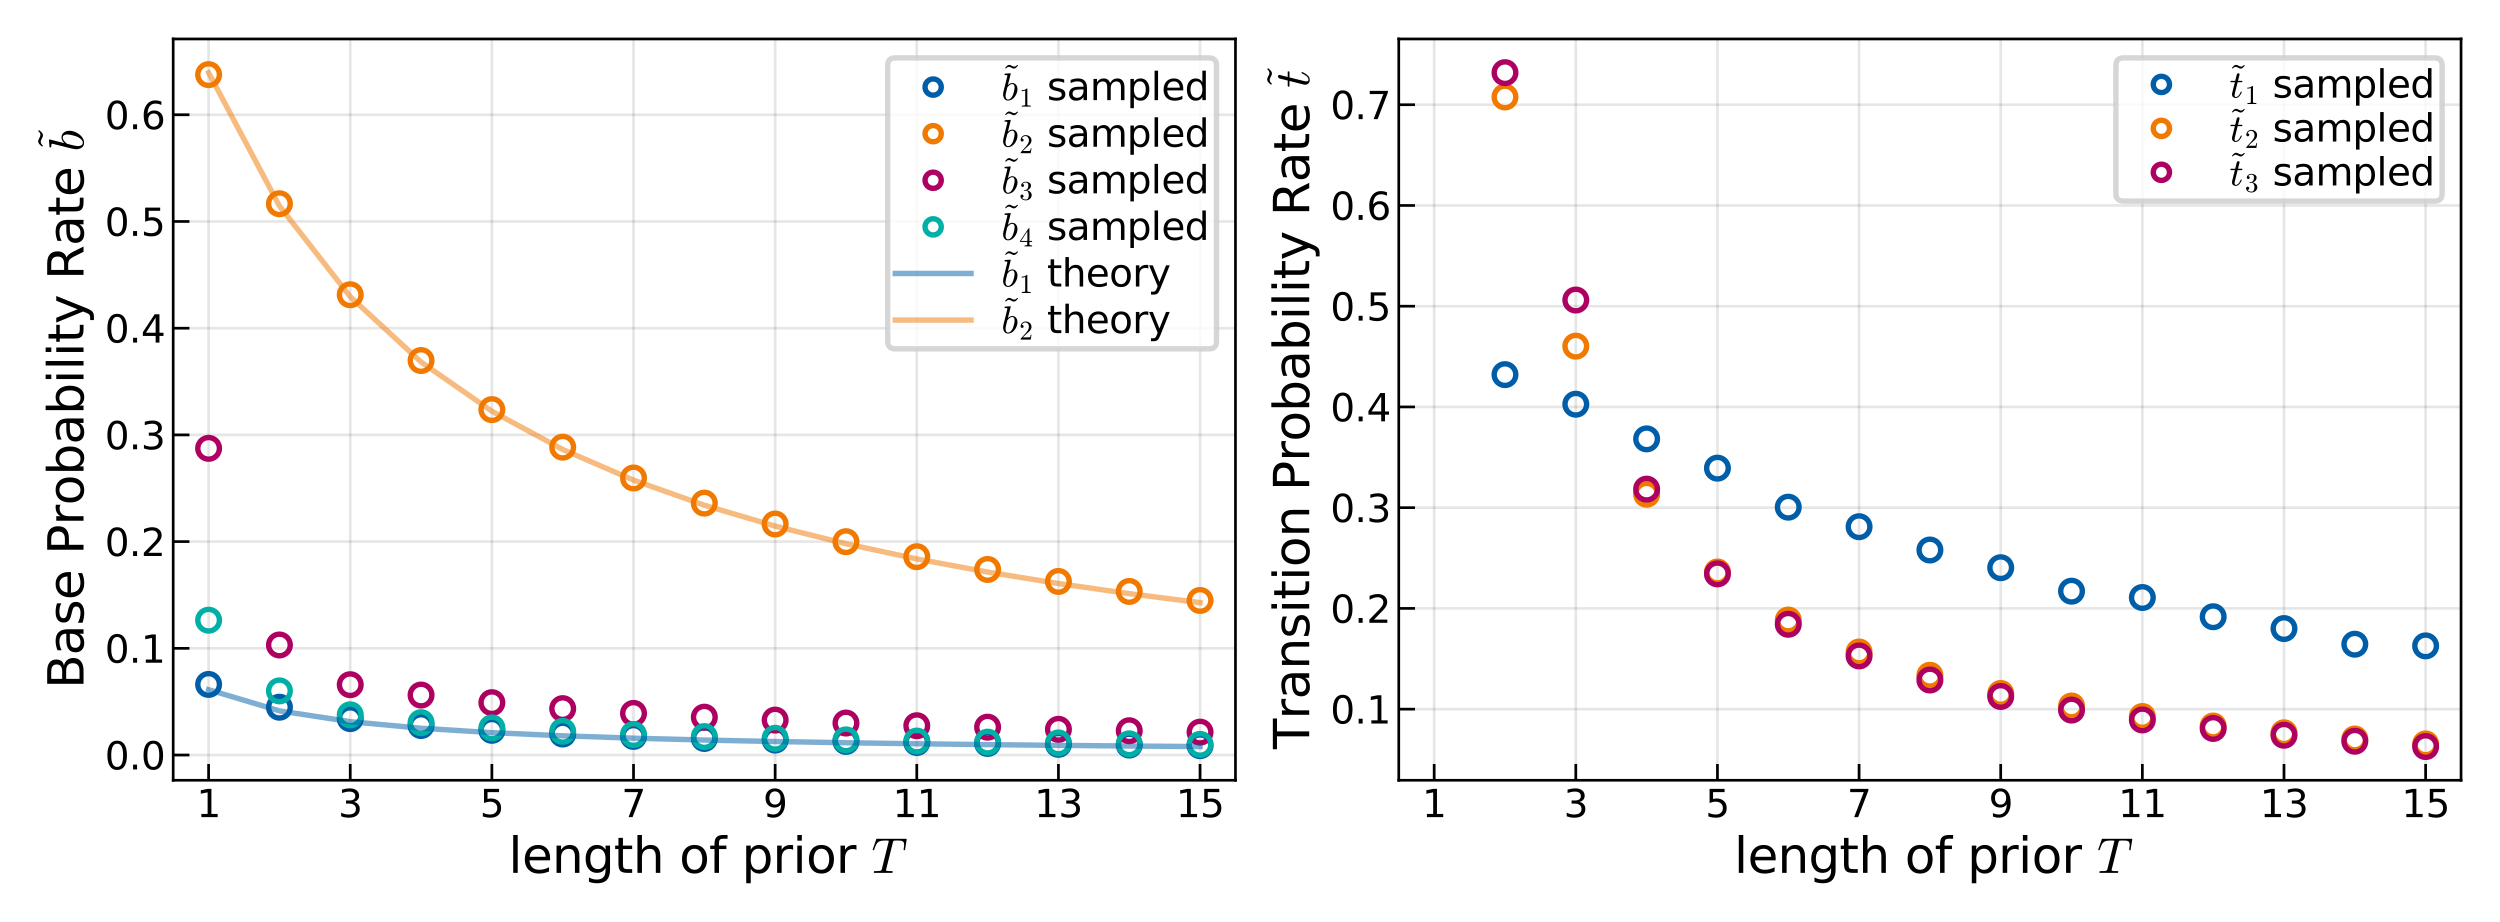 <?xml version="1.0" encoding="utf-8" standalone="no"?>
<!DOCTYPE svg PUBLIC "-//W3C//DTD SVG 1.1//EN"
  "http://www.w3.org/Graphics/SVG/1.1/DTD/svg11.dtd">
<svg xmlns:xlink="http://www.w3.org/1999/xlink" width="461.943pt" height="170.379pt" viewBox="0 0 461.943 170.379" xmlns="http://www.w3.org/2000/svg" version="1.1">
 <defs>
  <style type="text/css">*{stroke-linejoin: round; stroke-linecap: butt}</style>
 </defs>
 <g id="figure_1">
  <g id="patch_1">
   <path d="M 0 170.379 
L 461.943 170.379 
L 461.943 0 
L 0 0 
z
" style="fill: #ffffff"/>
  </g>
  <g id="axes_1">
   <g id="patch_2">
    <path d="M 32.002 144.175 
L 228.286 144.175 
L 228.286 7.2 
L 32.002 7.2 
z
" style="fill: #ffffff"/>
   </g>
   <g id="matplotlib.axis_1">
    <g id="xtick_1">
     <g id="line2d_1">
      <path d="M 38.545 144.175 
L 38.545 7.2 
" clip-path="url(#pb130978663)" style="fill: none; stroke: #000000; stroke-opacity: 0.1; stroke-width: 0.5; stroke-linecap: square"/>
     </g>
     <g id="line2d_2">
      <defs>
       <path id="m41dca29bfa" d="M 0 0 
L 0 -3 
" style="stroke: #000000; stroke-width: 0.5"/>
      </defs>
      <g>
       <use xlink:href="#m41dca29bfa" x="38.545" y="144.175" style="stroke: #000000; stroke-width: 0.5"/>
      </g>
     </g>
     <g id="text_1">
      <!-- 1 -->
      <g transform="translate(36.318 150.993)scale(0.07 -0.07)">
       <defs>
        <path id="DejaVuSans-31" d="M 794 531 
L 1825 531 
L 1825 4091 
L 703 3866 
L 703 4441 
L 1819 4666 
L 2450 4666 
L 2450 531 
L 3481 531 
L 3481 0 
L 794 0 
L 794 531 
z
" transform="scale(0.016)"/>
       </defs>
       <use xlink:href="#DejaVuSans-31"/>
      </g>
     </g>
    </g>
    <g id="xtick_2">
     <g id="line2d_3">
      <path d="M 64.716 144.175 
L 64.716 7.2 
" clip-path="url(#pb130978663)" style="fill: none; stroke: #000000; stroke-opacity: 0.1; stroke-width: 0.5; stroke-linecap: square"/>
     </g>
     <g id="line2d_4">
      <g>
       <use xlink:href="#m41dca29bfa" x="64.716" y="144.175" style="stroke: #000000; stroke-width: 0.5"/>
      </g>
     </g>
     <g id="text_2">
      <!-- 3 -->
      <g transform="translate(62.489 150.993)scale(0.07 -0.07)">
       <defs>
        <path id="DejaVuSans-33" d="M 2597 2516 
Q 3050 2419 3304 2112 
Q 3559 1806 3559 1356 
Q 3559 666 3084 287 
Q 2609 -91 1734 -91 
Q 1441 -91 1130 -33 
Q 819 25 488 141 
L 488 750 
Q 750 597 1062 519 
Q 1375 441 1716 441 
Q 2309 441 2620 675 
Q 2931 909 2931 1356 
Q 2931 1769 2642 2001 
Q 2353 2234 1838 2234 
L 1294 2234 
L 1294 2753 
L 1863 2753 
Q 2328 2753 2575 2939 
Q 2822 3125 2822 3475 
Q 2822 3834 2567 4026 
Q 2313 4219 1838 4219 
Q 1578 4219 1281 4162 
Q 984 4106 628 3988 
L 628 4550 
Q 988 4650 1302 4700 
Q 1616 4750 1894 4750 
Q 2613 4750 3031 4423 
Q 3450 4097 3450 3541 
Q 3450 3153 3228 2886 
Q 3006 2619 2597 2516 
z
" transform="scale(0.016)"/>
       </defs>
       <use xlink:href="#DejaVuSans-33"/>
      </g>
     </g>
    </g>
    <g id="xtick_3">
     <g id="line2d_5">
      <path d="M 90.887 144.175 
L 90.887 7.2 
" clip-path="url(#pb130978663)" style="fill: none; stroke: #000000; stroke-opacity: 0.1; stroke-width: 0.5; stroke-linecap: square"/>
     </g>
     <g id="line2d_6">
      <g>
       <use xlink:href="#m41dca29bfa" x="90.887" y="144.175" style="stroke: #000000; stroke-width: 0.5"/>
      </g>
     </g>
     <g id="text_3">
      <!-- 5 -->
      <g transform="translate(88.661 150.993)scale(0.07 -0.07)">
       <defs>
        <path id="DejaVuSans-35" d="M 691 4666 
L 3169 4666 
L 3169 4134 
L 1269 4134 
L 1269 2991 
Q 1406 3038 1543 3061 
Q 1681 3084 1819 3084 
Q 2600 3084 3056 2656 
Q 3513 2228 3513 1497 
Q 3513 744 3044 326 
Q 2575 -91 1722 -91 
Q 1428 -91 1123 -41 
Q 819 9 494 109 
L 494 744 
Q 775 591 1075 516 
Q 1375 441 1709 441 
Q 2250 441 2565 725 
Q 2881 1009 2881 1497 
Q 2881 1984 2565 2268 
Q 2250 2553 1709 2553 
Q 1456 2553 1204 2497 
Q 953 2441 691 2322 
L 691 4666 
z
" transform="scale(0.016)"/>
       </defs>
       <use xlink:href="#DejaVuSans-35"/>
      </g>
     </g>
    </g>
    <g id="xtick_4">
     <g id="line2d_7">
      <path d="M 117.059 144.175 
L 117.059 7.2 
" clip-path="url(#pb130978663)" style="fill: none; stroke: #000000; stroke-opacity: 0.1; stroke-width: 0.5; stroke-linecap: square"/>
     </g>
     <g id="line2d_8">
      <g>
       <use xlink:href="#m41dca29bfa" x="117.059" y="144.175" style="stroke: #000000; stroke-width: 0.5"/>
      </g>
     </g>
     <g id="text_4">
      <!-- 7 -->
      <g transform="translate(114.832 150.993)scale(0.07 -0.07)">
       <defs>
        <path id="DejaVuSans-37" d="M 525 4666 
L 3525 4666 
L 3525 4397 
L 1831 0 
L 1172 0 
L 2766 4134 
L 525 4134 
L 525 4666 
z
" transform="scale(0.016)"/>
       </defs>
       <use xlink:href="#DejaVuSans-37"/>
      </g>
     </g>
    </g>
    <g id="xtick_5">
     <g id="line2d_9">
      <path d="M 143.23 144.175 
L 143.23 7.2 
" clip-path="url(#pb130978663)" style="fill: none; stroke: #000000; stroke-opacity: 0.1; stroke-width: 0.5; stroke-linecap: square"/>
     </g>
     <g id="line2d_10">
      <g>
       <use xlink:href="#m41dca29bfa" x="143.23" y="144.175" style="stroke: #000000; stroke-width: 0.5"/>
      </g>
     </g>
     <g id="text_5">
      <!-- 9 -->
      <g transform="translate(141.003 150.993)scale(0.07 -0.07)">
       <defs>
        <path id="DejaVuSans-39" d="M 703 97 
L 703 672 
Q 941 559 1184 500 
Q 1428 441 1663 441 
Q 2288 441 2617 861 
Q 2947 1281 2994 2138 
Q 2813 1869 2534 1725 
Q 2256 1581 1919 1581 
Q 1219 1581 811 2004 
Q 403 2428 403 3163 
Q 403 3881 828 4315 
Q 1253 4750 1959 4750 
Q 2769 4750 3195 4129 
Q 3622 3509 3622 2328 
Q 3622 1225 3098 567 
Q 2575 -91 1691 -91 
Q 1453 -91 1209 -44 
Q 966 3 703 97 
z
M 1959 2075 
Q 2384 2075 2632 2365 
Q 2881 2656 2881 3163 
Q 2881 3666 2632 3958 
Q 2384 4250 1959 4250 
Q 1534 4250 1286 3958 
Q 1038 3666 1038 3163 
Q 1038 2656 1286 2365 
Q 1534 2075 1959 2075 
z
" transform="scale(0.016)"/>
       </defs>
       <use xlink:href="#DejaVuSans-39"/>
      </g>
     </g>
    </g>
    <g id="xtick_6">
     <g id="line2d_11">
      <path d="M 169.401 144.175 
L 169.401 7.2 
" clip-path="url(#pb130978663)" style="fill: none; stroke: #000000; stroke-opacity: 0.1; stroke-width: 0.5; stroke-linecap: square"/>
     </g>
     <g id="line2d_12">
      <g>
       <use xlink:href="#m41dca29bfa" x="169.401" y="144.175" style="stroke: #000000; stroke-width: 0.5"/>
      </g>
     </g>
     <g id="text_6">
      <!-- 11 -->
      <g transform="translate(164.947 150.993)scale(0.07 -0.07)">
       <use xlink:href="#DejaVuSans-31"/>
       <use xlink:href="#DejaVuSans-31" x="63.623"/>
      </g>
     </g>
    </g>
    <g id="xtick_7">
     <g id="line2d_13">
      <path d="M 195.572 144.175 
L 195.572 7.2 
" clip-path="url(#pb130978663)" style="fill: none; stroke: #000000; stroke-opacity: 0.1; stroke-width: 0.5; stroke-linecap: square"/>
     </g>
     <g id="line2d_14">
      <g>
       <use xlink:href="#m41dca29bfa" x="195.572" y="144.175" style="stroke: #000000; stroke-width: 0.5"/>
      </g>
     </g>
     <g id="text_7">
      <!-- 13 -->
      <g transform="translate(191.118 150.993)scale(0.07 -0.07)">
       <use xlink:href="#DejaVuSans-31"/>
       <use xlink:href="#DejaVuSans-33" x="63.623"/>
      </g>
     </g>
    </g>
    <g id="xtick_8">
     <g id="line2d_15">
      <path d="M 221.743 144.175 
L 221.743 7.2 
" clip-path="url(#pb130978663)" style="fill: none; stroke: #000000; stroke-opacity: 0.1; stroke-width: 0.5; stroke-linecap: square"/>
     </g>
     <g id="line2d_16">
      <g>
       <use xlink:href="#m41dca29bfa" x="221.743" y="144.175" style="stroke: #000000; stroke-width: 0.5"/>
      </g>
     </g>
     <g id="text_8">
      <!-- 15 -->
      <g transform="translate(217.29 150.993)scale(0.07 -0.07)">
       <use xlink:href="#DejaVuSans-31"/>
       <use xlink:href="#DejaVuSans-35" x="63.623"/>
      </g>
     </g>
    </g>
    <g id="text_9">
     <!-- length of prior $T$ -->
     <g transform="translate(93.964 161.289)scale(0.09 -0.09)">
      <defs>
       <path id="DejaVuSans-6c" d="M 603 4863 
L 1178 4863 
L 1178 0 
L 603 0 
L 603 4863 
z
" transform="scale(0.016)"/>
       <path id="DejaVuSans-65" d="M 3597 1894 
L 3597 1613 
L 953 1613 
Q 991 1019 1311 708 
Q 1631 397 2203 397 
Q 2534 397 2845 478 
Q 3156 559 3463 722 
L 3463 178 
Q 3153 47 2828 -22 
Q 2503 -91 2169 -91 
Q 1331 -91 842 396 
Q 353 884 353 1716 
Q 353 2575 817 3079 
Q 1281 3584 2069 3584 
Q 2775 3584 3186 3129 
Q 3597 2675 3597 1894 
z
M 3022 2063 
Q 3016 2534 2758 2815 
Q 2500 3097 2075 3097 
Q 1594 3097 1305 2825 
Q 1016 2553 972 2059 
L 3022 2063 
z
" transform="scale(0.016)"/>
       <path id="DejaVuSans-6e" d="M 3513 2113 
L 3513 0 
L 2938 0 
L 2938 2094 
Q 2938 2591 2744 2837 
Q 2550 3084 2163 3084 
Q 1697 3084 1428 2787 
Q 1159 2491 1159 1978 
L 1159 0 
L 581 0 
L 581 3500 
L 1159 3500 
L 1159 2956 
Q 1366 3272 1645 3428 
Q 1925 3584 2291 3584 
Q 2894 3584 3203 3211 
Q 3513 2838 3513 2113 
z
" transform="scale(0.016)"/>
       <path id="DejaVuSans-67" d="M 2906 1791 
Q 2906 2416 2648 2759 
Q 2391 3103 1925 3103 
Q 1463 3103 1205 2759 
Q 947 2416 947 1791 
Q 947 1169 1205 825 
Q 1463 481 1925 481 
Q 2391 481 2648 825 
Q 2906 1169 2906 1791 
z
M 3481 434 
Q 3481 -459 3084 -895 
Q 2688 -1331 1869 -1331 
Q 1566 -1331 1297 -1286 
Q 1028 -1241 775 -1147 
L 775 -588 
Q 1028 -725 1275 -790 
Q 1522 -856 1778 -856 
Q 2344 -856 2625 -561 
Q 2906 -266 2906 331 
L 2906 616 
Q 2728 306 2450 153 
Q 2172 0 1784 0 
Q 1141 0 747 490 
Q 353 981 353 1791 
Q 353 2603 747 3093 
Q 1141 3584 1784 3584 
Q 2172 3584 2450 3431 
Q 2728 3278 2906 2969 
L 2906 3500 
L 3481 3500 
L 3481 434 
z
" transform="scale(0.016)"/>
       <path id="DejaVuSans-74" d="M 1172 4494 
L 1172 3500 
L 2356 3500 
L 2356 3053 
L 1172 3053 
L 1172 1153 
Q 1172 725 1289 603 
Q 1406 481 1766 481 
L 2356 481 
L 2356 0 
L 1766 0 
Q 1100 0 847 248 
Q 594 497 594 1153 
L 594 3053 
L 172 3053 
L 172 3500 
L 594 3500 
L 594 4494 
L 1172 4494 
z
" transform="scale(0.016)"/>
       <path id="DejaVuSans-68" d="M 3513 2113 
L 3513 0 
L 2938 0 
L 2938 2094 
Q 2938 2591 2744 2837 
Q 2550 3084 2163 3084 
Q 1697 3084 1428 2787 
Q 1159 2491 1159 1978 
L 1159 0 
L 581 0 
L 581 4863 
L 1159 4863 
L 1159 2956 
Q 1366 3272 1645 3428 
Q 1925 3584 2291 3584 
Q 2894 3584 3203 3211 
Q 3513 2838 3513 2113 
z
" transform="scale(0.016)"/>
       <path id="DejaVuSans-20" transform="scale(0.016)"/>
       <path id="DejaVuSans-6f" d="M 1959 3097 
Q 1497 3097 1228 2736 
Q 959 2375 959 1747 
Q 959 1119 1226 758 
Q 1494 397 1959 397 
Q 2419 397 2687 759 
Q 2956 1122 2956 1747 
Q 2956 2369 2687 2733 
Q 2419 3097 1959 3097 
z
M 1959 3584 
Q 2709 3584 3137 3096 
Q 3566 2609 3566 1747 
Q 3566 888 3137 398 
Q 2709 -91 1959 -91 
Q 1206 -91 779 398 
Q 353 888 353 1747 
Q 353 2609 779 3096 
Q 1206 3584 1959 3584 
z
" transform="scale(0.016)"/>
       <path id="DejaVuSans-66" d="M 2375 4863 
L 2375 4384 
L 1825 4384 
Q 1516 4384 1395 4259 
Q 1275 4134 1275 3809 
L 1275 3500 
L 2222 3500 
L 2222 3053 
L 1275 3053 
L 1275 0 
L 697 0 
L 697 3053 
L 147 3053 
L 147 3500 
L 697 3500 
L 697 3744 
Q 697 4328 969 4595 
Q 1241 4863 1831 4863 
L 2375 4863 
z
" transform="scale(0.016)"/>
       <path id="DejaVuSans-70" d="M 1159 525 
L 1159 -1331 
L 581 -1331 
L 581 3500 
L 1159 3500 
L 1159 2969 
Q 1341 3281 1617 3432 
Q 1894 3584 2278 3584 
Q 2916 3584 3314 3078 
Q 3713 2572 3713 1747 
Q 3713 922 3314 415 
Q 2916 -91 2278 -91 
Q 1894 -91 1617 61 
Q 1341 213 1159 525 
z
M 3116 1747 
Q 3116 2381 2855 2742 
Q 2594 3103 2138 3103 
Q 1681 3103 1420 2742 
Q 1159 2381 1159 1747 
Q 1159 1113 1420 752 
Q 1681 391 2138 391 
Q 2594 391 2855 752 
Q 3116 1113 3116 1747 
z
" transform="scale(0.016)"/>
       <path id="DejaVuSans-72" d="M 2631 2963 
Q 2534 3019 2420 3045 
Q 2306 3072 2169 3072 
Q 1681 3072 1420 2755 
Q 1159 2438 1159 1844 
L 1159 0 
L 581 0 
L 581 3500 
L 1159 3500 
L 1159 2956 
Q 1341 3275 1631 3429 
Q 1922 3584 2338 3584 
Q 2397 3584 2469 3576 
Q 2541 3569 2628 3553 
L 2631 2963 
z
" transform="scale(0.016)"/>
       <path id="DejaVuSans-69" d="M 603 3500 
L 1178 3500 
L 1178 0 
L 603 0 
L 603 3500 
z
M 603 4863 
L 1178 4863 
L 1178 4134 
L 603 4134 
L 603 4863 
z
" transform="scale(0.016)"/>
       <path id="Cmmi10-54" d="M 294 84 
Q 297 100 308 140 
Q 319 181 336 203 
Q 353 225 384 225 
Q 934 225 1113 256 
Q 1284 300 1319 441 
L 2194 3956 
Q 2222 4034 2222 4097 
Q 2222 4147 1997 4147 
L 1625 4147 
Q 1197 4147 964 4015 
Q 731 3884 622 3668 
Q 513 3453 341 2963 
Q 319 2906 275 2906 
L 219 2906 
Q 153 2906 153 2988 
L 609 4313 
Q 622 4372 672 4372 
L 4453 4372 
Q 4519 4372 4519 4288 
L 4306 2963 
Q 4306 2944 4284 2925 
Q 4263 2906 4244 2906 
L 4184 2906 
Q 4122 2906 4122 2988 
Q 4191 3441 4191 3628 
Q 4191 3853 4097 3968 
Q 4003 4084 3853 4115 
Q 3703 4147 3463 4147 
L 3084 4147 
Q 2913 4147 2853 4115 
Q 2794 4084 2753 3928 
L 1875 416 
Q 1872 403 1870 390 
Q 1869 378 1863 359 
Q 1863 278 1959 256 
Q 2125 225 2669 225 
Q 2731 225 2731 141 
Q 2709 50 2696 25 
Q 2684 0 2625 0 
L 359 0 
Q 294 0 294 84 
z
" transform="scale(0.016)"/>
      </defs>
      <use xlink:href="#DejaVuSans-6c" transform="translate(0 0.016)"/>
      <use xlink:href="#DejaVuSans-65" transform="translate(27.783 0.016)"/>
      <use xlink:href="#DejaVuSans-6e" transform="translate(89.307 0.016)"/>
      <use xlink:href="#DejaVuSans-67" transform="translate(152.686 0.016)"/>
      <use xlink:href="#DejaVuSans-74" transform="translate(216.162 0.016)"/>
      <use xlink:href="#DejaVuSans-68" transform="translate(255.371 0.016)"/>
      <use xlink:href="#DejaVuSans-20" transform="translate(318.75 0.016)"/>
      <use xlink:href="#DejaVuSans-6f" transform="translate(350.537 0.016)"/>
      <use xlink:href="#DejaVuSans-66" transform="translate(411.719 0.016)"/>
      <use xlink:href="#DejaVuSans-20" transform="translate(446.924 0.016)"/>
      <use xlink:href="#DejaVuSans-70" transform="translate(478.711 0.016)"/>
      <use xlink:href="#DejaVuSans-72" transform="translate(542.188 0.016)"/>
      <use xlink:href="#DejaVuSans-69" transform="translate(583.301 0.016)"/>
      <use xlink:href="#DejaVuSans-6f" transform="translate(611.084 0.016)"/>
      <use xlink:href="#DejaVuSans-72" transform="translate(672.266 0.016)"/>
      <use xlink:href="#DejaVuSans-20" transform="translate(713.379 0.016)"/>
      <use xlink:href="#Cmmi10-54" transform="translate(745.166 0.016)"/>
     </g>
    </g>
   </g>
   <g id="matplotlib.axis_2">
    <g id="ytick_1">
     <g id="line2d_17">
      <path d="M 32.002 139.514 
L 228.286 139.514 
" clip-path="url(#pb130978663)" style="fill: none; stroke: #000000; stroke-opacity: 0.1; stroke-width: 0.5; stroke-linecap: square"/>
     </g>
     <g id="line2d_18">
      <defs>
       <path id="m2639660539" d="M 0 0 
L 3 0 
" style="stroke: #000000; stroke-width: 0.5"/>
      </defs>
      <g>
       <use xlink:href="#m2639660539" x="32.002" y="139.514" style="stroke: #000000; stroke-width: 0.5"/>
      </g>
     </g>
     <g id="text_10">
      <!-- 0.0 -->
      <g transform="translate(19.37 142.173)scale(0.07 -0.07)">
       <defs>
        <path id="DejaVuSans-30" d="M 2034 4250 
Q 1547 4250 1301 3770 
Q 1056 3291 1056 2328 
Q 1056 1369 1301 889 
Q 1547 409 2034 409 
Q 2525 409 2770 889 
Q 3016 1369 3016 2328 
Q 3016 3291 2770 3770 
Q 2525 4250 2034 4250 
z
M 2034 4750 
Q 2819 4750 3233 4129 
Q 3647 3509 3647 2328 
Q 3647 1150 3233 529 
Q 2819 -91 2034 -91 
Q 1250 -91 836 529 
Q 422 1150 422 2328 
Q 422 3509 836 4129 
Q 1250 4750 2034 4750 
z
" transform="scale(0.016)"/>
        <path id="DejaVuSans-2e" d="M 684 794 
L 1344 794 
L 1344 0 
L 684 0 
L 684 794 
z
" transform="scale(0.016)"/>
       </defs>
       <use xlink:href="#DejaVuSans-30"/>
       <use xlink:href="#DejaVuSans-2e" x="63.623"/>
       <use xlink:href="#DejaVuSans-30" x="95.41"/>
      </g>
     </g>
    </g>
    <g id="ytick_2">
     <g id="line2d_19">
      <path d="M 32.002 119.796 
L 228.286 119.796 
" clip-path="url(#pb130978663)" style="fill: none; stroke: #000000; stroke-opacity: 0.1; stroke-width: 0.5; stroke-linecap: square"/>
     </g>
     <g id="line2d_20">
      <g>
       <use xlink:href="#m2639660539" x="32.002" y="119.796" style="stroke: #000000; stroke-width: 0.5"/>
      </g>
     </g>
     <g id="text_11">
      <!-- 0.1 -->
      <g transform="translate(19.37 122.455)scale(0.07 -0.07)">
       <use xlink:href="#DejaVuSans-30"/>
       <use xlink:href="#DejaVuSans-2e" x="63.623"/>
       <use xlink:href="#DejaVuSans-31" x="95.41"/>
      </g>
     </g>
    </g>
    <g id="ytick_3">
     <g id="line2d_21">
      <path d="M 32.002 100.078 
L 228.286 100.078 
" clip-path="url(#pb130978663)" style="fill: none; stroke: #000000; stroke-opacity: 0.1; stroke-width: 0.5; stroke-linecap: square"/>
     </g>
     <g id="line2d_22">
      <g>
       <use xlink:href="#m2639660539" x="32.002" y="100.078" style="stroke: #000000; stroke-width: 0.5"/>
      </g>
     </g>
     <g id="text_12">
      <!-- 0.2 -->
      <g transform="translate(19.37 102.737)scale(0.07 -0.07)">
       <defs>
        <path id="DejaVuSans-32" d="M 1228 531 
L 3431 531 
L 3431 0 
L 469 0 
L 469 531 
Q 828 903 1448 1529 
Q 2069 2156 2228 2338 
Q 2531 2678 2651 2914 
Q 2772 3150 2772 3378 
Q 2772 3750 2511 3984 
Q 2250 4219 1831 4219 
Q 1534 4219 1204 4116 
Q 875 4013 500 3803 
L 500 4441 
Q 881 4594 1212 4672 
Q 1544 4750 1819 4750 
Q 2544 4750 2975 4387 
Q 3406 4025 3406 3419 
Q 3406 3131 3298 2873 
Q 3191 2616 2906 2266 
Q 2828 2175 2409 1742 
Q 1991 1309 1228 531 
z
" transform="scale(0.016)"/>
       </defs>
       <use xlink:href="#DejaVuSans-30"/>
       <use xlink:href="#DejaVuSans-2e" x="63.623"/>
       <use xlink:href="#DejaVuSans-32" x="95.41"/>
      </g>
     </g>
    </g>
    <g id="ytick_4">
     <g id="line2d_23">
      <path d="M 32.002 80.36 
L 228.286 80.36 
" clip-path="url(#pb130978663)" style="fill: none; stroke: #000000; stroke-opacity: 0.1; stroke-width: 0.5; stroke-linecap: square"/>
     </g>
     <g id="line2d_24">
      <g>
       <use xlink:href="#m2639660539" x="32.002" y="80.36" style="stroke: #000000; stroke-width: 0.5"/>
      </g>
     </g>
     <g id="text_13">
      <!-- 0.3 -->
      <g transform="translate(19.37 83.019)scale(0.07 -0.07)">
       <use xlink:href="#DejaVuSans-30"/>
       <use xlink:href="#DejaVuSans-2e" x="63.623"/>
       <use xlink:href="#DejaVuSans-33" x="95.41"/>
      </g>
     </g>
    </g>
    <g id="ytick_5">
     <g id="line2d_25">
      <path d="M 32.002 60.642 
L 228.286 60.642 
" clip-path="url(#pb130978663)" style="fill: none; stroke: #000000; stroke-opacity: 0.1; stroke-width: 0.5; stroke-linecap: square"/>
     </g>
     <g id="line2d_26">
      <g>
       <use xlink:href="#m2639660539" x="32.002" y="60.642" style="stroke: #000000; stroke-width: 0.5"/>
      </g>
     </g>
     <g id="text_14">
      <!-- 0.4 -->
      <g transform="translate(19.37 63.301)scale(0.07 -0.07)">
       <defs>
        <path id="DejaVuSans-34" d="M 2419 4116 
L 825 1625 
L 2419 1625 
L 2419 4116 
z
M 2253 4666 
L 3047 4666 
L 3047 1625 
L 3713 1625 
L 3713 1100 
L 3047 1100 
L 3047 0 
L 2419 0 
L 2419 1100 
L 313 1100 
L 313 1709 
L 2253 4666 
z
" transform="scale(0.016)"/>
       </defs>
       <use xlink:href="#DejaVuSans-30"/>
       <use xlink:href="#DejaVuSans-2e" x="63.623"/>
       <use xlink:href="#DejaVuSans-34" x="95.41"/>
      </g>
     </g>
    </g>
    <g id="ytick_6">
     <g id="line2d_27">
      <path d="M 32.002 40.924 
L 228.286 40.924 
" clip-path="url(#pb130978663)" style="fill: none; stroke: #000000; stroke-opacity: 0.1; stroke-width: 0.5; stroke-linecap: square"/>
     </g>
     <g id="line2d_28">
      <g>
       <use xlink:href="#m2639660539" x="32.002" y="40.924" style="stroke: #000000; stroke-width: 0.5"/>
      </g>
     </g>
     <g id="text_15">
      <!-- 0.5 -->
      <g transform="translate(19.37 43.583)scale(0.07 -0.07)">
       <use xlink:href="#DejaVuSans-30"/>
       <use xlink:href="#DejaVuSans-2e" x="63.623"/>
       <use xlink:href="#DejaVuSans-35" x="95.41"/>
      </g>
     </g>
    </g>
    <g id="ytick_7">
     <g id="line2d_29">
      <path d="M 32.002 21.206 
L 228.286 21.206 
" clip-path="url(#pb130978663)" style="fill: none; stroke: #000000; stroke-opacity: 0.1; stroke-width: 0.5; stroke-linecap: square"/>
     </g>
     <g id="line2d_30">
      <g>
       <use xlink:href="#m2639660539" x="32.002" y="21.206" style="stroke: #000000; stroke-width: 0.5"/>
      </g>
     </g>
     <g id="text_16">
      <!-- 0.6 -->
      <g transform="translate(19.37 23.865)scale(0.07 -0.07)">
       <defs>
        <path id="DejaVuSans-36" d="M 2113 2584 
Q 1688 2584 1439 2293 
Q 1191 2003 1191 1497 
Q 1191 994 1439 701 
Q 1688 409 2113 409 
Q 2538 409 2786 701 
Q 3034 994 3034 1497 
Q 3034 2003 2786 2293 
Q 2538 2584 2113 2584 
z
M 3366 4563 
L 3366 3988 
Q 3128 4100 2886 4159 
Q 2644 4219 2406 4219 
Q 1781 4219 1451 3797 
Q 1122 3375 1075 2522 
Q 1259 2794 1537 2939 
Q 1816 3084 2150 3084 
Q 2853 3084 3261 2657 
Q 3669 2231 3669 1497 
Q 3669 778 3244 343 
Q 2819 -91 2113 -91 
Q 1303 -91 875 529 
Q 447 1150 447 2328 
Q 447 3434 972 4092 
Q 1497 4750 2381 4750 
Q 2619 4750 2861 4703 
Q 3103 4656 3366 4563 
z
" transform="scale(0.016)"/>
       </defs>
       <use xlink:href="#DejaVuSans-30"/>
       <use xlink:href="#DejaVuSans-2e" x="63.623"/>
       <use xlink:href="#DejaVuSans-36" x="95.41"/>
      </g>
     </g>
    </g>
    <g id="text_17">
     <!-- Base Probability Rate $\tilde{b}$ -->
     <g transform="translate(15.48 127.257)rotate(-90)scale(0.09 -0.09)">
      <defs>
       <path id="DejaVuSans-42" d="M 1259 2228 
L 1259 519 
L 2272 519 
Q 2781 519 3026 730 
Q 3272 941 3272 1375 
Q 3272 1813 3026 2020 
Q 2781 2228 2272 2228 
L 1259 2228 
z
M 1259 4147 
L 1259 2741 
L 2194 2741 
Q 2656 2741 2882 2914 
Q 3109 3088 3109 3444 
Q 3109 3797 2882 3972 
Q 2656 4147 2194 4147 
L 1259 4147 
z
M 628 4666 
L 2241 4666 
Q 2963 4666 3353 4366 
Q 3744 4066 3744 3513 
Q 3744 3084 3544 2831 
Q 3344 2578 2956 2516 
Q 3422 2416 3680 2098 
Q 3938 1781 3938 1306 
Q 3938 681 3513 340 
Q 3088 0 2303 0 
L 628 0 
L 628 4666 
z
" transform="scale(0.016)"/>
       <path id="DejaVuSans-61" d="M 2194 1759 
Q 1497 1759 1228 1600 
Q 959 1441 959 1056 
Q 959 750 1161 570 
Q 1363 391 1709 391 
Q 2188 391 2477 730 
Q 2766 1069 2766 1631 
L 2766 1759 
L 2194 1759 
z
M 3341 1997 
L 3341 0 
L 2766 0 
L 2766 531 
Q 2569 213 2275 61 
Q 1981 -91 1556 -91 
Q 1019 -91 701 211 
Q 384 513 384 1019 
Q 384 1609 779 1909 
Q 1175 2209 1959 2209 
L 2766 2209 
L 2766 2266 
Q 2766 2663 2505 2880 
Q 2244 3097 1772 3097 
Q 1472 3097 1187 3025 
Q 903 2953 641 2809 
L 641 3341 
Q 956 3463 1253 3523 
Q 1550 3584 1831 3584 
Q 2591 3584 2966 3190 
Q 3341 2797 3341 1997 
z
" transform="scale(0.016)"/>
       <path id="DejaVuSans-73" d="M 2834 3397 
L 2834 2853 
Q 2591 2978 2328 3040 
Q 2066 3103 1784 3103 
Q 1356 3103 1142 2972 
Q 928 2841 928 2578 
Q 928 2378 1081 2264 
Q 1234 2150 1697 2047 
L 1894 2003 
Q 2506 1872 2764 1633 
Q 3022 1394 3022 966 
Q 3022 478 2636 193 
Q 2250 -91 1575 -91 
Q 1294 -91 989 -36 
Q 684 19 347 128 
L 347 722 
Q 666 556 975 473 
Q 1284 391 1588 391 
Q 1994 391 2212 530 
Q 2431 669 2431 922 
Q 2431 1156 2273 1281 
Q 2116 1406 1581 1522 
L 1381 1569 
Q 847 1681 609 1914 
Q 372 2147 372 2553 
Q 372 3047 722 3315 
Q 1072 3584 1716 3584 
Q 2034 3584 2315 3537 
Q 2597 3491 2834 3397 
z
" transform="scale(0.016)"/>
       <path id="DejaVuSans-50" d="M 1259 4147 
L 1259 2394 
L 2053 2394 
Q 2494 2394 2734 2622 
Q 2975 2850 2975 3272 
Q 2975 3691 2734 3919 
Q 2494 4147 2053 4147 
L 1259 4147 
z
M 628 4666 
L 2053 4666 
Q 2838 4666 3239 4311 
Q 3641 3956 3641 3272 
Q 3641 2581 3239 2228 
Q 2838 1875 2053 1875 
L 1259 1875 
L 1259 0 
L 628 0 
L 628 4666 
z
" transform="scale(0.016)"/>
       <path id="DejaVuSans-62" d="M 3116 1747 
Q 3116 2381 2855 2742 
Q 2594 3103 2138 3103 
Q 1681 3103 1420 2742 
Q 1159 2381 1159 1747 
Q 1159 1113 1420 752 
Q 1681 391 2138 391 
Q 2594 391 2855 752 
Q 3116 1113 3116 1747 
z
M 1159 2969 
Q 1341 3281 1617 3432 
Q 1894 3584 2278 3584 
Q 2916 3584 3314 3078 
Q 3713 2572 3713 1747 
Q 3713 922 3314 415 
Q 2916 -91 2278 -91 
Q 1894 -91 1617 61 
Q 1341 213 1159 525 
L 1159 0 
L 581 0 
L 581 4863 
L 1159 4863 
L 1159 2969 
z
" transform="scale(0.016)"/>
       <path id="DejaVuSans-79" d="M 2059 -325 
Q 1816 -950 1584 -1140 
Q 1353 -1331 966 -1331 
L 506 -1331 
L 506 -850 
L 844 -850 
Q 1081 -850 1212 -737 
Q 1344 -625 1503 -206 
L 1606 56 
L 191 3500 
L 800 3500 
L 1894 763 
L 2988 3500 
L 3597 3500 
L 2059 -325 
z
" transform="scale(0.016)"/>
       <path id="DejaVuSans-52" d="M 2841 2188 
Q 3044 2119 3236 1894 
Q 3428 1669 3622 1275 
L 4263 0 
L 3584 0 
L 2988 1197 
Q 2756 1666 2539 1819 
Q 2322 1972 1947 1972 
L 1259 1972 
L 1259 0 
L 628 0 
L 628 4666 
L 2053 4666 
Q 2853 4666 3247 4331 
Q 3641 3997 3641 3322 
Q 3641 2881 3436 2590 
Q 3231 2300 2841 2188 
z
M 1259 4147 
L 1259 2491 
L 2053 2491 
Q 2509 2491 2742 2702 
Q 2975 2913 2975 3322 
Q 2975 3731 2742 3939 
Q 2509 4147 2053 4147 
L 1259 4147 
z
" transform="scale(0.016)"/>
       <path id="Cmr10-7e" d="M 531 3769 
L 716 3988 
Q 966 4275 1216 4275 
Q 1338 4275 1483 4203 
Q 1628 4131 1773 4059 
Q 1919 3988 2041 3988 
Q 2297 3988 2534 4275 
L 2663 4166 
L 2478 3950 
Q 2225 3659 1978 3659 
Q 1856 3659 1711 3732 
Q 1566 3806 1420 3878 
Q 1275 3950 1153 3950 
Q 897 3950 659 3659 
L 531 3769 
z
" transform="scale(0.016)"/>
       <path id="Cmmi10-62" d="M 1106 -72 
Q 719 -72 503 231 
Q 288 534 288 941 
Q 288 1000 317 1173 
Q 347 1347 347 1388 
L 966 3872 
Q 991 3981 997 4044 
Q 997 4147 581 4147 
Q 519 4147 519 4231 
Q 522 4247 533 4287 
Q 544 4328 561 4350 
Q 578 4372 609 4372 
L 1472 4441 
Q 1550 4441 1550 4359 
L 1075 2472 
Q 1438 2828 1806 2828 
Q 2078 2828 2273 2684 
Q 2469 2541 2566 2306 
Q 2663 2072 2663 1806 
Q 2663 1497 2542 1167 
Q 2422 838 2209 555 
Q 1997 272 1712 100 
Q 1428 -72 1106 -72 
z
M 1119 97 
Q 1338 97 1528 280 
Q 1719 463 1838 691 
Q 1966 947 2077 1386 
Q 2188 1825 2188 2088 
Q 2188 2316 2092 2489 
Q 1997 2663 1791 2663 
Q 1559 2663 1348 2492 
Q 1138 2322 978 2088 
L 800 1363 
Q 697 959 691 716 
Q 691 475 795 286 
Q 900 97 1119 97 
z
" transform="scale(0.016)"/>
      </defs>
      <use xlink:href="#DejaVuSans-42" transform="translate(0 0.484)"/>
      <use xlink:href="#DejaVuSans-61" transform="translate(68.604 0.484)"/>
      <use xlink:href="#DejaVuSans-73" transform="translate(129.883 0.484)"/>
      <use xlink:href="#DejaVuSans-65" transform="translate(181.982 0.484)"/>
      <use xlink:href="#DejaVuSans-20" transform="translate(243.506 0.484)"/>
      <use xlink:href="#DejaVuSans-50" transform="translate(275.293 0.484)"/>
      <use xlink:href="#DejaVuSans-72" transform="translate(335.596 0.484)"/>
      <use xlink:href="#DejaVuSans-6f" transform="translate(376.709 0.484)"/>
      <use xlink:href="#DejaVuSans-62" transform="translate(437.891 0.484)"/>
      <use xlink:href="#DejaVuSans-61" transform="translate(501.367 0.484)"/>
      <use xlink:href="#DejaVuSans-62" transform="translate(562.646 0.484)"/>
      <use xlink:href="#DejaVuSans-69" transform="translate(626.123 0.484)"/>
      <use xlink:href="#DejaVuSans-6c" transform="translate(653.906 0.484)"/>
      <use xlink:href="#DejaVuSans-69" transform="translate(681.689 0.484)"/>
      <use xlink:href="#DejaVuSans-74" transform="translate(709.473 0.484)"/>
      <use xlink:href="#DejaVuSans-79" transform="translate(748.682 0.484)"/>
      <use xlink:href="#DejaVuSans-20" transform="translate(807.861 0.484)"/>
      <use xlink:href="#DejaVuSans-52" transform="translate(839.648 0.484)"/>
      <use xlink:href="#DejaVuSans-61" transform="translate(909.131 0.484)"/>
      <use xlink:href="#DejaVuSans-74" transform="translate(970.41 0.484)"/>
      <use xlink:href="#DejaVuSans-65" transform="translate(1009.619 0.484)"/>
      <use xlink:href="#DejaVuSans-20" transform="translate(1071.143 0.484)"/>
      <use xlink:href="#Cmr10-7e" transform="translate(1104.363 25.203)"/>
      <use xlink:href="#Cmmi10-62" transform="translate(1102.93 0.484)"/>
     </g>
    </g>
   </g>
   <g id="line2d_31">
    <defs>
     <path id="m66ee9a8470" d="M 0 2 
C 0.53 2 1.039 1.789 1.414 1.414 
C 1.789 1.039 2 0.53 2 0 
C 2 -0.53 1.789 -1.039 1.414 -1.414 
C 1.039 -1.789 0.53 -2 0 -2 
C -0.53 -2 -1.039 -1.789 -1.414 -1.414 
C -1.789 -1.039 -2 -0.53 -2 0 
C -2 0.53 -1.789 1.039 -1.414 1.414 
C -1.039 1.789 -0.53 2 0 2 
z
" style="stroke: #005ea8"/>
    </defs>
    <g clip-path="url(#pb130978663)">
     <use xlink:href="#m66ee9a8470" x="38.545" y="126.466" style="fill-opacity: 0; stroke: #005ea8"/>
     <use xlink:href="#m66ee9a8470" x="51.631" y="130.677" style="fill-opacity: 0; stroke: #005ea8"/>
     <use xlink:href="#m66ee9a8470" x="64.716" y="132.783" style="fill-opacity: 0; stroke: #005ea8"/>
     <use xlink:href="#m66ee9a8470" x="77.802" y="134.062" style="fill-opacity: 0; stroke: #005ea8"/>
     <use xlink:href="#m66ee9a8470" x="90.887" y="134.946" style="fill-opacity: 0; stroke: #005ea8"/>
     <use xlink:href="#m66ee9a8470" x="103.973" y="135.629" style="fill-opacity: 0; stroke: #005ea8"/>
     <use xlink:href="#m66ee9a8470" x="117.059" y="136.07" style="fill-opacity: 0; stroke: #005ea8"/>
     <use xlink:href="#m66ee9a8470" x="130.144" y="136.456" style="fill-opacity: 0; stroke: #005ea8"/>
     <use xlink:href="#m66ee9a8470" x="143.23" y="136.744" style="fill-opacity: 0; stroke: #005ea8"/>
     <use xlink:href="#m66ee9a8470" x="156.315" y="136.997" style="fill-opacity: 0; stroke: #005ea8"/>
     <use xlink:href="#m66ee9a8470" x="169.401" y="137.195" style="fill-opacity: 0; stroke: #005ea8"/>
     <use xlink:href="#m66ee9a8470" x="182.487" y="137.37" style="fill-opacity: 0; stroke: #005ea8"/>
     <use xlink:href="#m66ee9a8470" x="195.572" y="137.53" style="fill-opacity: 0; stroke: #005ea8"/>
     <use xlink:href="#m66ee9a8470" x="208.658" y="137.667" style="fill-opacity: 0; stroke: #005ea8"/>
     <use xlink:href="#m66ee9a8470" x="221.743" y="137.779" style="fill-opacity: 0; stroke: #005ea8"/>
    </g>
   </g>
   <g id="line2d_32">
    <defs>
     <path id="me39376abf6" d="M 0 2 
C 0.53 2 1.039 1.789 1.414 1.414 
C 1.789 1.039 2 0.53 2 0 
C 2 -0.53 1.789 -1.039 1.414 -1.414 
C 1.039 -1.789 0.53 -2 0 -2 
C -0.53 -2 -1.039 -1.789 -1.414 -1.414 
C -1.789 -1.039 -2 -0.53 -2 0 
C -2 0.53 -1.789 1.039 -1.414 1.414 
C -1.039 1.789 -0.53 2 0 2 
z
" style="stroke: #f17900"/>
    </defs>
    <g clip-path="url(#pb130978663)">
     <use xlink:href="#me39376abf6" x="38.545" y="13.79" style="fill-opacity: 0; stroke: #f17900"/>
     <use xlink:href="#me39376abf6" x="51.631" y="37.645" style="fill-opacity: 0; stroke: #f17900"/>
     <use xlink:href="#me39376abf6" x="64.716" y="54.462" style="fill-opacity: 0; stroke: #f17900"/>
     <use xlink:href="#me39376abf6" x="77.802" y="66.615" style="fill-opacity: 0; stroke: #f17900"/>
     <use xlink:href="#me39376abf6" x="90.887" y="75.689" style="fill-opacity: 0; stroke: #f17900"/>
     <use xlink:href="#me39376abf6" x="103.973" y="82.629" style="fill-opacity: 0; stroke: #f17900"/>
     <use xlink:href="#me39376abf6" x="117.059" y="88.322" style="fill-opacity: 0; stroke: #f17900"/>
     <use xlink:href="#me39376abf6" x="130.144" y="92.967" style="fill-opacity: 0; stroke: #f17900"/>
     <use xlink:href="#me39376abf6" x="143.23" y="96.828" style="fill-opacity: 0; stroke: #f17900"/>
     <use xlink:href="#me39376abf6" x="156.315" y="100.093" style="fill-opacity: 0; stroke: #f17900"/>
     <use xlink:href="#me39376abf6" x="169.401" y="102.866" style="fill-opacity: 0; stroke: #f17900"/>
     <use xlink:href="#me39376abf6" x="182.487" y="105.223" style="fill-opacity: 0; stroke: #f17900"/>
     <use xlink:href="#me39376abf6" x="195.572" y="107.435" style="fill-opacity: 0; stroke: #f17900"/>
     <use xlink:href="#me39376abf6" x="208.658" y="109.289" style="fill-opacity: 0; stroke: #f17900"/>
     <use xlink:href="#me39376abf6" x="221.743" y="110.951" style="fill-opacity: 0; stroke: #f17900"/>
    </g>
   </g>
   <g id="line2d_33">
    <defs>
     <path id="m23d94013d3" d="M 0 2 
C 0.53 2 1.039 1.789 1.414 1.414 
C 1.789 1.039 2 0.53 2 0 
C 2 -0.53 1.789 -1.039 1.414 -1.414 
C 1.039 -1.789 0.53 -2 0 -2 
C -0.53 -2 -1.039 -1.789 -1.414 -1.414 
C -1.789 -1.039 -2 -0.53 -2 0 
C -2 0.53 -1.789 1.039 -1.414 1.414 
C -1.039 1.789 -0.53 2 0 2 
z
" style="stroke: #ae0060"/>
    </defs>
    <g clip-path="url(#pb130978663)">
     <use xlink:href="#m23d94013d3" x="38.545" y="82.845" style="fill-opacity: 0; stroke: #ae0060"/>
     <use xlink:href="#m23d94013d3" x="51.631" y="119.176" style="fill-opacity: 0; stroke: #ae0060"/>
     <use xlink:href="#m23d94013d3" x="64.716" y="126.516" style="fill-opacity: 0; stroke: #ae0060"/>
     <use xlink:href="#m23d94013d3" x="77.802" y="128.431" style="fill-opacity: 0; stroke: #ae0060"/>
     <use xlink:href="#m23d94013d3" x="90.887" y="129.835" style="fill-opacity: 0; stroke: #ae0060"/>
     <use xlink:href="#m23d94013d3" x="103.973" y="130.937" style="fill-opacity: 0; stroke: #ae0060"/>
     <use xlink:href="#m23d94013d3" x="117.059" y="131.823" style="fill-opacity: 0; stroke: #ae0060"/>
     <use xlink:href="#m23d94013d3" x="130.144" y="132.518" style="fill-opacity: 0; stroke: #ae0060"/>
     <use xlink:href="#m23d94013d3" x="143.23" y="133.056" style="fill-opacity: 0; stroke: #ae0060"/>
     <use xlink:href="#m23d94013d3" x="156.315" y="133.602" style="fill-opacity: 0; stroke: #ae0060"/>
     <use xlink:href="#m23d94013d3" x="169.401" y="134.096" style="fill-opacity: 0; stroke: #ae0060"/>
     <use xlink:href="#m23d94013d3" x="182.487" y="134.364" style="fill-opacity: 0; stroke: #ae0060"/>
     <use xlink:href="#m23d94013d3" x="195.572" y="134.765" style="fill-opacity: 0; stroke: #ae0060"/>
     <use xlink:href="#m23d94013d3" x="208.658" y="135.024" style="fill-opacity: 0; stroke: #ae0060"/>
     <use xlink:href="#m23d94013d3" x="221.743" y="135.283" style="fill-opacity: 0; stroke: #ae0060"/>
    </g>
   </g>
   <g id="line2d_34">
    <defs>
     <path id="m268a95c85a" d="M 0 2 
C 0.53 2 1.039 1.789 1.414 1.414 
C 1.789 1.039 2 0.53 2 0 
C 2 -0.53 1.789 -1.039 1.414 -1.414 
C 1.039 -1.789 0.53 -2 0 -2 
C -0.53 -2 -1.039 -1.789 -1.414 -1.414 
C -1.789 -1.039 -2 -0.53 -2 0 
C -2 0.53 -1.789 1.039 -1.414 1.414 
C -1.039 1.789 -0.53 2 0 2 
z
" style="stroke: #00afa5"/>
    </defs>
    <g clip-path="url(#pb130978663)">
     <use xlink:href="#m268a95c85a" x="38.545" y="114.598" style="fill-opacity: 0; stroke: #00afa5"/>
     <use xlink:href="#m268a95c85a" x="51.631" y="127.661" style="fill-opacity: 0; stroke: #00afa5"/>
     <use xlink:href="#m268a95c85a" x="64.716" y="132.086" style="fill-opacity: 0; stroke: #00afa5"/>
     <use xlink:href="#m268a95c85a" x="77.802" y="133.533" style="fill-opacity: 0; stroke: #00afa5"/>
     <use xlink:href="#m268a95c85a" x="90.887" y="134.497" style="fill-opacity: 0; stroke: #00afa5"/>
     <use xlink:href="#m268a95c85a" x="103.973" y="135.134" style="fill-opacity: 0; stroke: #00afa5"/>
     <use xlink:href="#m268a95c85a" x="117.059" y="135.732" style="fill-opacity: 0; stroke: #00afa5"/>
     <use xlink:href="#m268a95c85a" x="130.144" y="136.104" style="fill-opacity: 0; stroke: #00afa5"/>
     <use xlink:href="#m268a95c85a" x="143.23" y="136.42" style="fill-opacity: 0; stroke: #00afa5"/>
     <use xlink:href="#m268a95c85a" x="156.315" y="136.718" style="fill-opacity: 0; stroke: #00afa5"/>
     <use xlink:href="#m268a95c85a" x="169.401" y="136.932" style="fill-opacity: 0; stroke: #00afa5"/>
     <use xlink:href="#m268a95c85a" x="182.487" y="137.13" style="fill-opacity: 0; stroke: #00afa5"/>
     <use xlink:href="#m268a95c85a" x="195.572" y="137.281" style="fill-opacity: 0; stroke: #00afa5"/>
     <use xlink:href="#m268a95c85a" x="208.658" y="137.446" style="fill-opacity: 0; stroke: #00afa5"/>
     <use xlink:href="#m268a95c85a" x="221.743" y="137.547" style="fill-opacity: 0; stroke: #00afa5"/>
    </g>
   </g>
   <g id="line2d_35">
    <path d="M 38.545 127.442 
L 51.631 131.353 
L 64.716 133.35 
L 77.802 134.562 
L 90.887 135.376 
L 103.973 135.96 
L 117.059 136.4 
L 130.144 136.742 
L 143.23 137.017 
L 156.315 137.242 
L 169.401 137.43 
L 182.487 137.59 
L 195.572 137.726 
L 208.658 137.845 
L 221.743 137.948 
" clip-path="url(#pb130978663)" style="fill: none; stroke: #005ea8; stroke-opacity: 0.5; stroke-linecap: square"/>
   </g>
   <g id="line2d_36">
    <path d="M 38.545 13.426 
L 51.631 38.053 
L 64.716 54.824 
L 77.802 66.898 
L 90.887 75.983 
L 103.973 83.058 
L 117.059 88.721 
L 130.144 93.355 
L 143.23 97.216 
L 156.315 100.482 
L 169.401 103.281 
L 182.487 105.705 
L 195.572 107.826 
L 208.658 109.697 
L 221.743 111.359 
" clip-path="url(#pb130978663)" style="fill: none; stroke: #f17900; stroke-opacity: 0.5; stroke-linecap: square"/>
   </g>
   <g id="patch_3">
    <path d="M 32.002 144.175 
L 32.002 7.2 
" style="fill: none; stroke: #000000; stroke-width: 0.5; stroke-linejoin: miter; stroke-linecap: square"/>
   </g>
   <g id="patch_4">
    <path d="M 228.286 144.175 
L 228.286 7.2 
" style="fill: none; stroke: #000000; stroke-width: 0.5; stroke-linejoin: miter; stroke-linecap: square"/>
   </g>
   <g id="patch_5">
    <path d="M 32.002 144.175 
L 228.286 144.175 
" style="fill: none; stroke: #000000; stroke-width: 0.5; stroke-linejoin: miter; stroke-linecap: square"/>
   </g>
   <g id="patch_6">
    <path d="M 32.002 7.2 
L 228.286 7.2 
" style="fill: none; stroke: #000000; stroke-width: 0.5; stroke-linejoin: miter; stroke-linecap: square"/>
   </g>
   <g id="legend_1">
    <g id="patch_7">
     <path d="M 165.426 64.46 
L 223.386 64.46 
Q 224.786 64.46 224.786 63.06 
L 224.786 12.1 
Q 224.786 10.7 223.386 10.7 
L 165.426 10.7 
Q 164.026 10.7 164.026 12.1 
L 164.026 63.06 
Q 164.026 64.46 165.426 64.46 
z
" style="fill: #ffffff; opacity: 0.8; stroke: #cccccc; stroke-linejoin: miter"/>
    </g>
    <g id="line2d_37">
     <defs>
      <path id="m254a377ad6" d="M 0 1.5 
C 0.398 1.5 0.779 1.342 1.061 1.061 
C 1.342 0.779 1.5 0.398 1.5 0 
C 1.5 -0.398 1.342 -0.779 1.061 -1.061 
C 0.779 -1.342 0.398 -1.5 0 -1.5 
C -0.398 -1.5 -0.779 -1.342 -1.061 -1.061 
C -1.342 -0.779 -1.5 -0.398 -1.5 0 
C -1.5 0.398 -1.342 0.779 -1.061 1.061 
C -0.779 1.342 -0.398 1.5 0 1.5 
z
" style="stroke: #005ea8"/>
     </defs>
     <g>
      <use xlink:href="#m254a377ad6" x="172.426" y="16.09" style="fill-opacity: 0; stroke: #005ea8"/>
     </g>
    </g>
    <g id="text_18">
     <!-- $\tilde{b}_{1}$ sampled -->
     <g transform="translate(185.026 18.54)scale(0.07 -0.07)">
      <defs>
       <path id="Cmr10-31" d="M 594 0 
L 594 225 
Q 1394 225 1394 428 
L 1394 3788 
Q 1063 3628 556 3628 
L 556 3853 
Q 1341 3853 1741 4263 
L 1831 4263 
Q 1853 4263 1873 4245 
Q 1894 4228 1894 4206 
L 1894 428 
Q 1894 225 2694 225 
L 2694 0 
L 594 0 
z
" transform="scale(0.016)"/>
       <path id="DejaVuSans-6d" d="M 3328 2828 
Q 3544 3216 3844 3400 
Q 4144 3584 4550 3584 
Q 5097 3584 5394 3201 
Q 5691 2819 5691 2113 
L 5691 0 
L 5113 0 
L 5113 2094 
Q 5113 2597 4934 2840 
Q 4756 3084 4391 3084 
Q 3944 3084 3684 2787 
Q 3425 2491 3425 1978 
L 3425 0 
L 2847 0 
L 2847 2094 
Q 2847 2600 2669 2842 
Q 2491 3084 2119 3084 
Q 1678 3084 1418 2786 
Q 1159 2488 1159 1978 
L 1159 0 
L 581 0 
L 581 3500 
L 1159 3500 
L 1159 2956 
Q 1356 3278 1631 3431 
Q 1906 3584 2284 3584 
Q 2666 3584 2933 3390 
Q 3200 3197 3328 2828 
z
" transform="scale(0.016)"/>
       <path id="DejaVuSans-64" d="M 2906 2969 
L 2906 4863 
L 3481 4863 
L 3481 0 
L 2906 0 
L 2906 525 
Q 2725 213 2448 61 
Q 2172 -91 1784 -91 
Q 1150 -91 751 415 
Q 353 922 353 1747 
Q 353 2572 751 3078 
Q 1150 3584 1784 3584 
Q 2172 3584 2448 3432 
Q 2725 3281 2906 2969 
z
M 947 1747 
Q 947 1113 1208 752 
Q 1469 391 1925 391 
Q 2381 391 2643 752 
Q 2906 1113 2906 1747 
Q 2906 2381 2643 2742 
Q 2381 3103 1925 3103 
Q 1469 3103 1208 2742 
Q 947 2381 947 1747 
z
" transform="scale(0.016)"/>
      </defs>
      <use xlink:href="#Cmr10-7e" transform="translate(1.433 25.203)"/>
      <use xlink:href="#Cmmi10-62" transform="translate(0 0.484)"/>
      <use xlink:href="#Cmr10-31" transform="translate(47.384 -16.522)scale(0.7)"/>
      <use xlink:href="#DejaVuSans-20" transform="translate(88.761 0.484)"/>
      <use xlink:href="#DejaVuSans-73" transform="translate(120.549 0.484)"/>
      <use xlink:href="#DejaVuSans-61" transform="translate(172.648 0.484)"/>
      <use xlink:href="#DejaVuSans-6d" transform="translate(233.927 0.484)"/>
      <use xlink:href="#DejaVuSans-70" transform="translate(331.34 0.484)"/>
      <use xlink:href="#DejaVuSans-6c" transform="translate(394.816 0.484)"/>
      <use xlink:href="#DejaVuSans-65" transform="translate(422.599 0.484)"/>
      <use xlink:href="#DejaVuSans-64" transform="translate(484.123 0.484)"/>
     </g>
    </g>
    <g id="line2d_38">
     <defs>
      <path id="m6c27d9b752" d="M 0 1.5 
C 0.398 1.5 0.779 1.342 1.061 1.061 
C 1.342 0.779 1.5 0.398 1.5 0 
C 1.5 -0.398 1.342 -0.779 1.061 -1.061 
C 0.779 -1.342 0.398 -1.5 0 -1.5 
C -0.398 -1.5 -0.779 -1.342 -1.061 -1.061 
C -1.342 -0.779 -1.5 -0.398 -1.5 0 
C -1.5 0.398 -1.342 0.779 -1.061 1.061 
C -0.779 1.342 -0.398 1.5 0 1.5 
z
" style="stroke: #f17900"/>
     </defs>
     <g>
      <use xlink:href="#m6c27d9b752" x="172.426" y="24.7" style="fill-opacity: 0; stroke: #f17900"/>
     </g>
    </g>
    <g id="text_19">
     <!-- $\tilde{b}_{2}$ sampled -->
     <g transform="translate(185.026 27.15)scale(0.07 -0.07)">
      <defs>
       <path id="Cmr10-32" d="M 319 0 
L 319 172 
Q 319 188 331 206 
L 1325 1306 
Q 1550 1550 1690 1715 
Q 1831 1881 1968 2097 
Q 2106 2313 2186 2536 
Q 2266 2759 2266 3009 
Q 2266 3272 2169 3511 
Q 2072 3750 1880 3894 
Q 1688 4038 1416 4038 
Q 1138 4038 916 3870 
Q 694 3703 603 3438 
Q 628 3444 672 3444 
Q 816 3444 917 3347 
Q 1019 3250 1019 3097 
Q 1019 2950 917 2848 
Q 816 2747 672 2747 
Q 522 2747 420 2851 
Q 319 2956 319 3097 
Q 319 3338 409 3548 
Q 500 3759 670 3923 
Q 841 4088 1055 4175 
Q 1269 4263 1509 4263 
Q 1875 4263 2190 4108 
Q 2506 3953 2690 3670 
Q 2875 3388 2875 3009 
Q 2875 2731 2753 2481 
Q 2631 2231 2440 2026 
Q 2250 1822 1953 1562 
Q 1656 1303 1563 1216 
L 838 519 
L 1453 519 
Q 1906 519 2211 526 
Q 2516 534 2534 550 
Q 2609 631 2688 1141 
L 2875 1141 
L 2694 0 
L 319 0 
z
" transform="scale(0.016)"/>
      </defs>
      <use xlink:href="#Cmr10-7e" transform="translate(1.433 25.203)"/>
      <use xlink:href="#Cmmi10-62" transform="translate(0 0.484)"/>
      <use xlink:href="#Cmr10-32" transform="translate(47.384 -16.522)scale(0.7)"/>
      <use xlink:href="#DejaVuSans-20" transform="translate(88.761 0.484)"/>
      <use xlink:href="#DejaVuSans-73" transform="translate(120.549 0.484)"/>
      <use xlink:href="#DejaVuSans-61" transform="translate(172.648 0.484)"/>
      <use xlink:href="#DejaVuSans-6d" transform="translate(233.927 0.484)"/>
      <use xlink:href="#DejaVuSans-70" transform="translate(331.34 0.484)"/>
      <use xlink:href="#DejaVuSans-6c" transform="translate(394.816 0.484)"/>
      <use xlink:href="#DejaVuSans-65" transform="translate(422.599 0.484)"/>
      <use xlink:href="#DejaVuSans-64" transform="translate(484.123 0.484)"/>
     </g>
    </g>
    <g id="line2d_39">
     <defs>
      <path id="m21ef8345f1" d="M 0 1.5 
C 0.398 1.5 0.779 1.342 1.061 1.061 
C 1.342 0.779 1.5 0.398 1.5 0 
C 1.5 -0.398 1.342 -0.779 1.061 -1.061 
C 0.779 -1.342 0.398 -1.5 0 -1.5 
C -0.398 -1.5 -0.779 -1.342 -1.061 -1.061 
C -1.342 -0.779 -1.5 -0.398 -1.5 0 
C -1.5 0.398 -1.342 0.779 -1.061 1.061 
C -0.779 1.342 -0.398 1.5 0 1.5 
z
" style="stroke: #ae0060"/>
     </defs>
     <g>
      <use xlink:href="#m21ef8345f1" x="172.426" y="33.31" style="fill-opacity: 0; stroke: #ae0060"/>
     </g>
    </g>
    <g id="text_20">
     <!-- $\tilde{b}_{3}$ sampled -->
     <g transform="translate(185.026 35.76)scale(0.07 -0.07)">
      <defs>
       <path id="Cmr10-33" d="M 609 494 
Q 759 275 1012 169 
Q 1266 63 1556 63 
Q 1928 63 2084 380 
Q 2241 697 2241 1100 
Q 2241 1281 2208 1462 
Q 2175 1644 2097 1800 
Q 2019 1956 1883 2050 
Q 1747 2144 1550 2144 
L 1125 2144 
Q 1069 2144 1069 2203 
L 1069 2259 
Q 1069 2309 1125 2309 
L 1478 2338 
Q 1703 2338 1851 2506 
Q 2000 2675 2069 2917 
Q 2138 3159 2138 3378 
Q 2138 3684 1994 3881 
Q 1850 4078 1556 4078 
Q 1313 4078 1091 3986 
Q 869 3894 738 3706 
Q 750 3709 759 3711 
Q 769 3713 781 3713 
Q 925 3713 1022 3613 
Q 1119 3513 1119 3372 
Q 1119 3234 1022 3134 
Q 925 3034 781 3034 
Q 641 3034 541 3134 
Q 441 3234 441 3372 
Q 441 3647 606 3850 
Q 772 4053 1033 4158 
Q 1294 4263 1556 4263 
Q 1750 4263 1965 4205 
Q 2181 4147 2356 4039 
Q 2531 3931 2642 3762 
Q 2753 3594 2753 3378 
Q 2753 3109 2633 2881 
Q 2513 2653 2303 2487 
Q 2094 2322 1844 2241 
Q 2122 2188 2372 2031 
Q 2622 1875 2773 1631 
Q 2925 1388 2925 1106 
Q 2925 753 2731 467 
Q 2538 181 2222 20 
Q 1906 -141 1556 -141 
Q 1256 -141 954 -26 
Q 653 88 461 316 
Q 269 544 269 863 
Q 269 1022 375 1128 
Q 481 1234 641 1234 
Q 744 1234 830 1186 
Q 916 1138 964 1050 
Q 1013 963 1013 863 
Q 1013 706 903 600 
Q 794 494 641 494 
L 609 494 
z
" transform="scale(0.016)"/>
      </defs>
      <use xlink:href="#Cmr10-7e" transform="translate(1.433 25.203)"/>
      <use xlink:href="#Cmmi10-62" transform="translate(0 0.484)"/>
      <use xlink:href="#Cmr10-33" transform="translate(47.384 -16.522)scale(0.7)"/>
      <use xlink:href="#DejaVuSans-20" transform="translate(88.761 0.484)"/>
      <use xlink:href="#DejaVuSans-73" transform="translate(120.549 0.484)"/>
      <use xlink:href="#DejaVuSans-61" transform="translate(172.648 0.484)"/>
      <use xlink:href="#DejaVuSans-6d" transform="translate(233.927 0.484)"/>
      <use xlink:href="#DejaVuSans-70" transform="translate(331.34 0.484)"/>
      <use xlink:href="#DejaVuSans-6c" transform="translate(394.816 0.484)"/>
      <use xlink:href="#DejaVuSans-65" transform="translate(422.599 0.484)"/>
      <use xlink:href="#DejaVuSans-64" transform="translate(484.123 0.484)"/>
     </g>
    </g>
    <g id="line2d_40">
     <defs>
      <path id="mdefa96bf1c" d="M 0 1.5 
C 0.398 1.5 0.779 1.342 1.061 1.061 
C 1.342 0.779 1.5 0.398 1.5 0 
C 1.5 -0.398 1.342 -0.779 1.061 -1.061 
C 0.779 -1.342 0.398 -1.5 0 -1.5 
C -0.398 -1.5 -0.779 -1.342 -1.061 -1.061 
C -1.342 -0.779 -1.5 -0.398 -1.5 0 
C -1.5 0.398 -1.342 0.779 -1.061 1.061 
C -0.779 1.342 -0.398 1.5 0 1.5 
z
" style="stroke: #00afa5"/>
     </defs>
     <g>
      <use xlink:href="#mdefa96bf1c" x="172.426" y="41.92" style="fill-opacity: 0; stroke: #00afa5"/>
     </g>
    </g>
    <g id="text_21">
     <!-- $\tilde{b}_{4}$ sampled -->
     <g transform="translate(185.026 44.37)scale(0.07 -0.07)">
      <defs>
       <path id="Cmr10-34" d="M 178 1056 
L 178 1281 
L 2156 4231 
Q 2178 4263 2222 4263 
L 2316 4263 
Q 2388 4263 2388 4191 
L 2388 1281 
L 3016 1281 
L 3016 1056 
L 2388 1056 
L 2388 428 
Q 2388 297 2575 261 
Q 2763 225 3009 225 
L 3009 0 
L 1247 0 
L 1247 225 
Q 1494 225 1681 261 
Q 1869 297 1869 428 
L 1869 1056 
L 178 1056 
z
M 391 1281 
L 1906 1281 
L 1906 3547 
L 391 1281 
z
" transform="scale(0.016)"/>
      </defs>
      <use xlink:href="#Cmr10-7e" transform="translate(1.433 25.203)"/>
      <use xlink:href="#Cmmi10-62" transform="translate(0 0.484)"/>
      <use xlink:href="#Cmr10-34" transform="translate(47.384 -16.522)scale(0.7)"/>
      <use xlink:href="#DejaVuSans-20" transform="translate(88.761 0.484)"/>
      <use xlink:href="#DejaVuSans-73" transform="translate(120.549 0.484)"/>
      <use xlink:href="#DejaVuSans-61" transform="translate(172.648 0.484)"/>
      <use xlink:href="#DejaVuSans-6d" transform="translate(233.927 0.484)"/>
      <use xlink:href="#DejaVuSans-70" transform="translate(331.34 0.484)"/>
      <use xlink:href="#DejaVuSans-6c" transform="translate(394.816 0.484)"/>
      <use xlink:href="#DejaVuSans-65" transform="translate(422.599 0.484)"/>
      <use xlink:href="#DejaVuSans-64" transform="translate(484.123 0.484)"/>
     </g>
    </g>
    <g id="line2d_41">
     <path d="M 165.426 50.53 
L 172.426 50.53 
L 179.426 50.53 
" style="fill: none; stroke: #005ea8; stroke-opacity: 0.5; stroke-linecap: square"/>
    </g>
    <g id="text_22">
     <!-- $\tilde{b}_{1}$ theory -->
     <g transform="translate(185.026 52.98)scale(0.07 -0.07)">
      <use xlink:href="#Cmr10-7e" transform="translate(1.433 25.203)"/>
      <use xlink:href="#Cmmi10-62" transform="translate(0 0.484)"/>
      <use xlink:href="#Cmr10-31" transform="translate(47.384 -16.522)scale(0.7)"/>
      <use xlink:href="#DejaVuSans-20" transform="translate(88.761 0.484)"/>
      <use xlink:href="#DejaVuSans-74" transform="translate(120.549 0.484)"/>
      <use xlink:href="#DejaVuSans-68" transform="translate(159.757 0.484)"/>
      <use xlink:href="#DejaVuSans-65" transform="translate(223.136 0.484)"/>
      <use xlink:href="#DejaVuSans-6f" transform="translate(284.66 0.484)"/>
      <use xlink:href="#DejaVuSans-72" transform="translate(345.841 0.484)"/>
      <use xlink:href="#DejaVuSans-79" transform="translate(386.955 0.484)"/>
     </g>
    </g>
    <g id="line2d_42">
     <path d="M 165.426 59.14 
L 172.426 59.14 
L 179.426 59.14 
" style="fill: none; stroke: #f17900; stroke-opacity: 0.5; stroke-linecap: square"/>
    </g>
    <g id="text_23">
     <!-- $\tilde{b}_{2}$ theory -->
     <g transform="translate(185.026 61.59)scale(0.07 -0.07)">
      <use xlink:href="#Cmr10-7e" transform="translate(1.433 25.203)"/>
      <use xlink:href="#Cmmi10-62" transform="translate(0 0.484)"/>
      <use xlink:href="#Cmr10-32" transform="translate(47.384 -16.522)scale(0.7)"/>
      <use xlink:href="#DejaVuSans-20" transform="translate(88.761 0.484)"/>
      <use xlink:href="#DejaVuSans-74" transform="translate(120.549 0.484)"/>
      <use xlink:href="#DejaVuSans-68" transform="translate(159.757 0.484)"/>
      <use xlink:href="#DejaVuSans-65" transform="translate(223.136 0.484)"/>
      <use xlink:href="#DejaVuSans-6f" transform="translate(284.66 0.484)"/>
      <use xlink:href="#DejaVuSans-72" transform="translate(345.841 0.484)"/>
      <use xlink:href="#DejaVuSans-79" transform="translate(386.955 0.484)"/>
     </g>
    </g>
   </g>
  </g>
  <g id="axes_2">
   <g id="patch_8">
    <path d="M 258.459 144.175 
L 454.743 144.175 
L 454.743 7.2 
L 258.459 7.2 
z
" style="fill: #ffffff"/>
   </g>
   <g id="matplotlib.axis_3">
    <g id="xtick_9">
     <g id="line2d_43">
      <path d="M 265.002 144.175 
L 265.002 7.2 
" clip-path="url(#p4b820c9fd7)" style="fill: none; stroke: #000000; stroke-opacity: 0.1; stroke-width: 0.5; stroke-linecap: square"/>
     </g>
     <g id="line2d_44">
      <g>
       <use xlink:href="#m41dca29bfa" x="265.002" y="144.175" style="stroke: #000000; stroke-width: 0.5"/>
      </g>
     </g>
     <g id="text_24">
      <!-- 1 -->
      <g transform="translate(262.775 150.993)scale(0.07 -0.07)">
       <use xlink:href="#DejaVuSans-31"/>
      </g>
     </g>
    </g>
    <g id="xtick_10">
     <g id="line2d_45">
      <path d="M 291.173 144.175 
L 291.173 7.2 
" clip-path="url(#p4b820c9fd7)" style="fill: none; stroke: #000000; stroke-opacity: 0.1; stroke-width: 0.5; stroke-linecap: square"/>
     </g>
     <g id="line2d_46">
      <g>
       <use xlink:href="#m41dca29bfa" x="291.173" y="144.175" style="stroke: #000000; stroke-width: 0.5"/>
      </g>
     </g>
     <g id="text_25">
      <!-- 3 -->
      <g transform="translate(288.946 150.993)scale(0.07 -0.07)">
       <use xlink:href="#DejaVuSans-33"/>
      </g>
     </g>
    </g>
    <g id="xtick_11">
     <g id="line2d_47">
      <path d="M 317.344 144.175 
L 317.344 7.2 
" clip-path="url(#p4b820c9fd7)" style="fill: none; stroke: #000000; stroke-opacity: 0.1; stroke-width: 0.5; stroke-linecap: square"/>
     </g>
     <g id="line2d_48">
      <g>
       <use xlink:href="#m41dca29bfa" x="317.344" y="144.175" style="stroke: #000000; stroke-width: 0.5"/>
      </g>
     </g>
     <g id="text_26">
      <!-- 5 -->
      <g transform="translate(315.117 150.993)scale(0.07 -0.07)">
       <use xlink:href="#DejaVuSans-35"/>
      </g>
     </g>
    </g>
    <g id="xtick_12">
     <g id="line2d_49">
      <path d="M 343.515 144.175 
L 343.515 7.2 
" clip-path="url(#p4b820c9fd7)" style="fill: none; stroke: #000000; stroke-opacity: 0.1; stroke-width: 0.5; stroke-linecap: square"/>
     </g>
     <g id="line2d_50">
      <g>
       <use xlink:href="#m41dca29bfa" x="343.515" y="144.175" style="stroke: #000000; stroke-width: 0.5"/>
      </g>
     </g>
     <g id="text_27">
      <!-- 7 -->
      <g transform="translate(341.288 150.993)scale(0.07 -0.07)">
       <use xlink:href="#DejaVuSans-37"/>
      </g>
     </g>
    </g>
    <g id="xtick_13">
     <g id="line2d_51">
      <path d="M 369.686 144.175 
L 369.686 7.2 
" clip-path="url(#p4b820c9fd7)" style="fill: none; stroke: #000000; stroke-opacity: 0.1; stroke-width: 0.5; stroke-linecap: square"/>
     </g>
     <g id="line2d_52">
      <g>
       <use xlink:href="#m41dca29bfa" x="369.686" y="144.175" style="stroke: #000000; stroke-width: 0.5"/>
      </g>
     </g>
     <g id="text_28">
      <!-- 9 -->
      <g transform="translate(367.46 150.993)scale(0.07 -0.07)">
       <use xlink:href="#DejaVuSans-39"/>
      </g>
     </g>
    </g>
    <g id="xtick_14">
     <g id="line2d_53">
      <path d="M 395.858 144.175 
L 395.858 7.2 
" clip-path="url(#p4b820c9fd7)" style="fill: none; stroke: #000000; stroke-opacity: 0.1; stroke-width: 0.5; stroke-linecap: square"/>
     </g>
     <g id="line2d_54">
      <g>
       <use xlink:href="#m41dca29bfa" x="395.858" y="144.175" style="stroke: #000000; stroke-width: 0.5"/>
      </g>
     </g>
     <g id="text_29">
      <!-- 11 -->
      <g transform="translate(391.404 150.993)scale(0.07 -0.07)">
       <use xlink:href="#DejaVuSans-31"/>
       <use xlink:href="#DejaVuSans-31" x="63.623"/>
      </g>
     </g>
    </g>
    <g id="xtick_15">
     <g id="line2d_55">
      <path d="M 422.029 144.175 
L 422.029 7.2 
" clip-path="url(#p4b820c9fd7)" style="fill: none; stroke: #000000; stroke-opacity: 0.1; stroke-width: 0.5; stroke-linecap: square"/>
     </g>
     <g id="line2d_56">
      <g>
       <use xlink:href="#m41dca29bfa" x="422.029" y="144.175" style="stroke: #000000; stroke-width: 0.5"/>
      </g>
     </g>
     <g id="text_30">
      <!-- 13 -->
      <g transform="translate(417.575 150.993)scale(0.07 -0.07)">
       <use xlink:href="#DejaVuSans-31"/>
       <use xlink:href="#DejaVuSans-33" x="63.623"/>
      </g>
     </g>
    </g>
    <g id="xtick_16">
     <g id="line2d_57">
      <path d="M 448.2 144.175 
L 448.2 7.2 
" clip-path="url(#p4b820c9fd7)" style="fill: none; stroke: #000000; stroke-opacity: 0.1; stroke-width: 0.5; stroke-linecap: square"/>
     </g>
     <g id="line2d_58">
      <g>
       <use xlink:href="#m41dca29bfa" x="448.2" y="144.175" style="stroke: #000000; stroke-width: 0.5"/>
      </g>
     </g>
     <g id="text_31">
      <!-- 15 -->
      <g transform="translate(443.746 150.993)scale(0.07 -0.07)">
       <use xlink:href="#DejaVuSans-31"/>
       <use xlink:href="#DejaVuSans-35" x="63.623"/>
      </g>
     </g>
    </g>
    <g id="text_32">
     <!-- length of prior $T$ -->
     <g transform="translate(320.421 161.289)scale(0.09 -0.09)">
      <use xlink:href="#DejaVuSans-6c" transform="translate(0 0.016)"/>
      <use xlink:href="#DejaVuSans-65" transform="translate(27.783 0.016)"/>
      <use xlink:href="#DejaVuSans-6e" transform="translate(89.307 0.016)"/>
      <use xlink:href="#DejaVuSans-67" transform="translate(152.686 0.016)"/>
      <use xlink:href="#DejaVuSans-74" transform="translate(216.162 0.016)"/>
      <use xlink:href="#DejaVuSans-68" transform="translate(255.371 0.016)"/>
      <use xlink:href="#DejaVuSans-20" transform="translate(318.75 0.016)"/>
      <use xlink:href="#DejaVuSans-6f" transform="translate(350.537 0.016)"/>
      <use xlink:href="#DejaVuSans-66" transform="translate(411.719 0.016)"/>
      <use xlink:href="#DejaVuSans-20" transform="translate(446.924 0.016)"/>
      <use xlink:href="#DejaVuSans-70" transform="translate(478.711 0.016)"/>
      <use xlink:href="#DejaVuSans-72" transform="translate(542.188 0.016)"/>
      <use xlink:href="#DejaVuSans-69" transform="translate(583.301 0.016)"/>
      <use xlink:href="#DejaVuSans-6f" transform="translate(611.084 0.016)"/>
      <use xlink:href="#DejaVuSans-72" transform="translate(672.266 0.016)"/>
      <use xlink:href="#DejaVuSans-20" transform="translate(713.379 0.016)"/>
      <use xlink:href="#Cmmi10-54" transform="translate(745.166 0.016)"/>
     </g>
    </g>
   </g>
   <g id="matplotlib.axis_4">
    <g id="ytick_8">
     <g id="line2d_59">
      <path d="M 258.459 131.034 
L 454.743 131.034 
" clip-path="url(#p4b820c9fd7)" style="fill: none; stroke: #000000; stroke-opacity: 0.1; stroke-width: 0.5; stroke-linecap: square"/>
     </g>
     <g id="line2d_60">
      <g>
       <use xlink:href="#m2639660539" x="258.459" y="131.034" style="stroke: #000000; stroke-width: 0.5"/>
      </g>
     </g>
     <g id="text_33">
      <!-- 0.1 -->
      <g transform="translate(245.827 133.693)scale(0.07 -0.07)">
       <use xlink:href="#DejaVuSans-30"/>
       <use xlink:href="#DejaVuSans-2e" x="63.623"/>
       <use xlink:href="#DejaVuSans-31" x="95.41"/>
      </g>
     </g>
    </g>
    <g id="ytick_9">
     <g id="line2d_61">
      <path d="M 258.459 112.42 
L 454.743 112.42 
" clip-path="url(#p4b820c9fd7)" style="fill: none; stroke: #000000; stroke-opacity: 0.1; stroke-width: 0.5; stroke-linecap: square"/>
     </g>
     <g id="line2d_62">
      <g>
       <use xlink:href="#m2639660539" x="258.459" y="112.42" style="stroke: #000000; stroke-width: 0.5"/>
      </g>
     </g>
     <g id="text_34">
      <!-- 0.2 -->
      <g transform="translate(245.827 115.08)scale(0.07 -0.07)">
       <use xlink:href="#DejaVuSans-30"/>
       <use xlink:href="#DejaVuSans-2e" x="63.623"/>
       <use xlink:href="#DejaVuSans-32" x="95.41"/>
      </g>
     </g>
    </g>
    <g id="ytick_10">
     <g id="line2d_63">
      <path d="M 258.459 93.807 
L 454.743 93.807 
" clip-path="url(#p4b820c9fd7)" style="fill: none; stroke: #000000; stroke-opacity: 0.1; stroke-width: 0.5; stroke-linecap: square"/>
     </g>
     <g id="line2d_64">
      <g>
       <use xlink:href="#m2639660539" x="258.459" y="93.807" style="stroke: #000000; stroke-width: 0.5"/>
      </g>
     </g>
     <g id="text_35">
      <!-- 0.3 -->
      <g transform="translate(245.827 96.466)scale(0.07 -0.07)">
       <use xlink:href="#DejaVuSans-30"/>
       <use xlink:href="#DejaVuSans-2e" x="63.623"/>
       <use xlink:href="#DejaVuSans-33" x="95.41"/>
      </g>
     </g>
    </g>
    <g id="ytick_11">
     <g id="line2d_65">
      <path d="M 258.459 75.193 
L 454.743 75.193 
" clip-path="url(#p4b820c9fd7)" style="fill: none; stroke: #000000; stroke-opacity: 0.1; stroke-width: 0.5; stroke-linecap: square"/>
     </g>
     <g id="line2d_66">
      <g>
       <use xlink:href="#m2639660539" x="258.459" y="75.193" style="stroke: #000000; stroke-width: 0.5"/>
      </g>
     </g>
     <g id="text_36">
      <!-- 0.4 -->
      <g transform="translate(245.827 77.853)scale(0.07 -0.07)">
       <use xlink:href="#DejaVuSans-30"/>
       <use xlink:href="#DejaVuSans-2e" x="63.623"/>
       <use xlink:href="#DejaVuSans-34" x="95.41"/>
      </g>
     </g>
    </g>
    <g id="ytick_12">
     <g id="line2d_67">
      <path d="M 258.459 56.58 
L 454.743 56.58 
" clip-path="url(#p4b820c9fd7)" style="fill: none; stroke: #000000; stroke-opacity: 0.1; stroke-width: 0.5; stroke-linecap: square"/>
     </g>
     <g id="line2d_68">
      <g>
       <use xlink:href="#m2639660539" x="258.459" y="56.58" style="stroke: #000000; stroke-width: 0.5"/>
      </g>
     </g>
     <g id="text_37">
      <!-- 0.5 -->
      <g transform="translate(245.827 59.239)scale(0.07 -0.07)">
       <use xlink:href="#DejaVuSans-30"/>
       <use xlink:href="#DejaVuSans-2e" x="63.623"/>
       <use xlink:href="#DejaVuSans-35" x="95.41"/>
      </g>
     </g>
    </g>
    <g id="ytick_13">
     <g id="line2d_69">
      <path d="M 258.459 37.966 
L 454.743 37.966 
" clip-path="url(#p4b820c9fd7)" style="fill: none; stroke: #000000; stroke-opacity: 0.1; stroke-width: 0.5; stroke-linecap: square"/>
     </g>
     <g id="line2d_70">
      <g>
       <use xlink:href="#m2639660539" x="258.459" y="37.966" style="stroke: #000000; stroke-width: 0.5"/>
      </g>
     </g>
     <g id="text_38">
      <!-- 0.6 -->
      <g transform="translate(245.827 40.625)scale(0.07 -0.07)">
       <use xlink:href="#DejaVuSans-30"/>
       <use xlink:href="#DejaVuSans-2e" x="63.623"/>
       <use xlink:href="#DejaVuSans-36" x="95.41"/>
      </g>
     </g>
    </g>
    <g id="ytick_14">
     <g id="line2d_71">
      <path d="M 258.459 19.352 
L 454.743 19.352 
" clip-path="url(#p4b820c9fd7)" style="fill: none; stroke: #000000; stroke-opacity: 0.1; stroke-width: 0.5; stroke-linecap: square"/>
     </g>
     <g id="line2d_72">
      <g>
       <use xlink:href="#m2639660539" x="258.459" y="19.352" style="stroke: #000000; stroke-width: 0.5"/>
      </g>
     </g>
     <g id="text_39">
      <!-- 0.7 -->
      <g transform="translate(245.827 22.012)scale(0.07 -0.07)">
       <use xlink:href="#DejaVuSans-30"/>
       <use xlink:href="#DejaVuSans-2e" x="63.623"/>
       <use xlink:href="#DejaVuSans-37" x="95.41"/>
      </g>
     </g>
    </g>
    <g id="text_40">
     <!-- Transition Probability Rate $\tilde{t}$ -->
     <g transform="translate(241.937 138.417)rotate(-90)scale(0.09 -0.09)">
      <defs>
       <path id="DejaVuSans-54" d="M -19 4666 
L 3928 4666 
L 3928 4134 
L 2272 4134 
L 2272 0 
L 1638 0 
L 1638 4134 
L -19 4134 
L -19 4666 
z
" transform="scale(0.016)"/>
       <path id="Cmmi10-74" d="M 397 519 
Q 397 613 416 697 
L 878 2534 
L 206 2534 
Q 141 2534 141 2619 
Q 166 2759 225 2759 
L 934 2759 
L 1191 3803 
Q 1216 3888 1291 3947 
Q 1366 4006 1459 4006 
Q 1541 4006 1595 3957 
Q 1650 3909 1650 3828 
Q 1650 3809 1648 3798 
Q 1647 3788 1644 3775 
L 1388 2759 
L 2047 2759 
Q 2113 2759 2113 2675 
Q 2109 2659 2100 2621 
Q 2091 2584 2075 2559 
Q 2059 2534 2028 2534 
L 1331 2534 
L 872 684 
Q 825 503 825 372 
Q 825 97 1013 97 
Q 1294 97 1511 361 
Q 1728 625 1844 941 
Q 1869 978 1894 978 
L 1972 978 
Q 1997 978 2012 961 
Q 2028 944 2028 922 
Q 2028 909 2022 903 
Q 1881 516 1612 222 
Q 1344 -72 997 -72 
Q 744 -72 570 93 
Q 397 259 397 519 
z
" transform="scale(0.016)"/>
      </defs>
      <use xlink:href="#DejaVuSans-54" transform="translate(0 0.281)"/>
      <use xlink:href="#DejaVuSans-72" transform="translate(61.084 0.281)"/>
      <use xlink:href="#DejaVuSans-61" transform="translate(102.197 0.281)"/>
      <use xlink:href="#DejaVuSans-6e" transform="translate(163.477 0.281)"/>
      <use xlink:href="#DejaVuSans-73" transform="translate(226.855 0.281)"/>
      <use xlink:href="#DejaVuSans-69" transform="translate(278.955 0.281)"/>
      <use xlink:href="#DejaVuSans-74" transform="translate(306.738 0.281)"/>
      <use xlink:href="#DejaVuSans-69" transform="translate(345.947 0.281)"/>
      <use xlink:href="#DejaVuSans-6f" transform="translate(373.73 0.281)"/>
      <use xlink:href="#DejaVuSans-6e" transform="translate(434.912 0.281)"/>
      <use xlink:href="#DejaVuSans-20" transform="translate(498.291 0.281)"/>
      <use xlink:href="#DejaVuSans-50" transform="translate(530.078 0.281)"/>
      <use xlink:href="#DejaVuSans-72" transform="translate(590.381 0.281)"/>
      <use xlink:href="#DejaVuSans-6f" transform="translate(631.494 0.281)"/>
      <use xlink:href="#DejaVuSans-62" transform="translate(692.676 0.281)"/>
      <use xlink:href="#DejaVuSans-61" transform="translate(756.152 0.281)"/>
      <use xlink:href="#DejaVuSans-62" transform="translate(817.432 0.281)"/>
      <use xlink:href="#DejaVuSans-69" transform="translate(880.908 0.281)"/>
      <use xlink:href="#DejaVuSans-6c" transform="translate(908.691 0.281)"/>
      <use xlink:href="#DejaVuSans-69" transform="translate(936.475 0.281)"/>
      <use xlink:href="#DejaVuSans-74" transform="translate(964.258 0.281)"/>
      <use xlink:href="#DejaVuSans-79" transform="translate(1003.467 0.281)"/>
      <use xlink:href="#DejaVuSans-20" transform="translate(1062.646 0.281)"/>
      <use xlink:href="#DejaVuSans-52" transform="translate(1094.434 0.281)"/>
      <use xlink:href="#DejaVuSans-61" transform="translate(1163.916 0.281)"/>
      <use xlink:href="#DejaVuSans-74" transform="translate(1225.195 0.281)"/>
      <use xlink:href="#DejaVuSans-65" transform="translate(1264.404 0.281)"/>
      <use xlink:href="#DejaVuSans-20" transform="translate(1325.928 0.281)"/>
      <use xlink:href="#Cmr10-7e" transform="translate(1355.439 18.203)"/>
      <use xlink:href="#Cmmi10-74" transform="translate(1357.715 0.281)"/>
     </g>
    </g>
   </g>
   <g id="line2d_73">
    <g clip-path="url(#p4b820c9fd7)">
     <use xlink:href="#m66ee9a8470" x="278.087" y="69.223" style="fill-opacity: 0; stroke: #005ea8"/>
     <use xlink:href="#m66ee9a8470" x="291.173" y="74.689" style="fill-opacity: 0; stroke: #005ea8"/>
     <use xlink:href="#m66ee9a8470" x="304.258" y="81.094" style="fill-opacity: 0; stroke: #005ea8"/>
     <use xlink:href="#m66ee9a8470" x="317.344" y="86.503" style="fill-opacity: 0; stroke: #005ea8"/>
     <use xlink:href="#m66ee9a8470" x="330.43" y="93.713" style="fill-opacity: 0; stroke: #005ea8"/>
     <use xlink:href="#m66ee9a8470" x="343.515" y="97.323" style="fill-opacity: 0; stroke: #005ea8"/>
     <use xlink:href="#m66ee9a8470" x="356.601" y="101.629" style="fill-opacity: 0; stroke: #005ea8"/>
     <use xlink:href="#m66ee9a8470" x="369.686" y="104.899" style="fill-opacity: 0; stroke: #005ea8"/>
     <use xlink:href="#m66ee9a8470" x="382.772" y="109.237" style="fill-opacity: 0; stroke: #005ea8"/>
     <use xlink:href="#m66ee9a8470" x="395.858" y="110.407" style="fill-opacity: 0; stroke: #005ea8"/>
     <use xlink:href="#m66ee9a8470" x="408.943" y="113.959" style="fill-opacity: 0; stroke: #005ea8"/>
     <use xlink:href="#m66ee9a8470" x="422.029" y="116.143" style="fill-opacity: 0; stroke: #005ea8"/>
     <use xlink:href="#m66ee9a8470" x="435.114" y="119.033" style="fill-opacity: 0; stroke: #005ea8"/>
     <use xlink:href="#m66ee9a8470" x="448.2" y="119.344" style="fill-opacity: 0; stroke: #005ea8"/>
    </g>
   </g>
   <g id="line2d_74">
    <g clip-path="url(#p4b820c9fd7)">
     <use xlink:href="#me39376abf6" x="278.087" y="17.92" style="fill-opacity: 0; stroke: #f17900"/>
     <use xlink:href="#me39376abf6" x="291.173" y="63.964" style="fill-opacity: 0; stroke: #f17900"/>
     <use xlink:href="#me39376abf6" x="304.258" y="91.317" style="fill-opacity: 0; stroke: #f17900"/>
     <use xlink:href="#me39376abf6" x="317.344" y="105.691" style="fill-opacity: 0; stroke: #f17900"/>
     <use xlink:href="#me39376abf6" x="330.43" y="114.568" style="fill-opacity: 0; stroke: #f17900"/>
     <use xlink:href="#me39376abf6" x="343.515" y="120.479" style="fill-opacity: 0; stroke: #f17900"/>
     <use xlink:href="#me39376abf6" x="356.601" y="124.774" style="fill-opacity: 0; stroke: #f17900"/>
     <use xlink:href="#me39376abf6" x="369.686" y="128.136" style="fill-opacity: 0; stroke: #f17900"/>
     <use xlink:href="#me39376abf6" x="382.772" y="130.451" style="fill-opacity: 0; stroke: #f17900"/>
     <use xlink:href="#me39376abf6" x="395.858" y="132.395" style="fill-opacity: 0; stroke: #f17900"/>
     <use xlink:href="#me39376abf6" x="408.943" y="134.155" style="fill-opacity: 0; stroke: #f17900"/>
     <use xlink:href="#me39376abf6" x="422.029" y="135.404" style="fill-opacity: 0; stroke: #f17900"/>
     <use xlink:href="#me39376abf6" x="435.114" y="136.548" style="fill-opacity: 0; stroke: #f17900"/>
     <use xlink:href="#me39376abf6" x="448.2" y="137.459" style="fill-opacity: 0; stroke: #f17900"/>
    </g>
   </g>
   <g id="line2d_75">
    <g clip-path="url(#p4b820c9fd7)">
     <use xlink:href="#m23d94013d3" x="278.087" y="13.426" style="fill-opacity: 0; stroke: #ae0060"/>
     <use xlink:href="#m23d94013d3" x="291.173" y="55.439" style="fill-opacity: 0; stroke: #ae0060"/>
     <use xlink:href="#m23d94013d3" x="304.258" y="90.383" style="fill-opacity: 0; stroke: #ae0060"/>
     <use xlink:href="#m23d94013d3" x="317.344" y="106.037" style="fill-opacity: 0; stroke: #ae0060"/>
     <use xlink:href="#m23d94013d3" x="330.43" y="115.355" style="fill-opacity: 0; stroke: #ae0060"/>
     <use xlink:href="#m23d94013d3" x="343.515" y="121.2" style="fill-opacity: 0; stroke: #ae0060"/>
     <use xlink:href="#m23d94013d3" x="356.601" y="125.65" style="fill-opacity: 0; stroke: #ae0060"/>
     <use xlink:href="#m23d94013d3" x="369.686" y="128.69" style="fill-opacity: 0; stroke: #ae0060"/>
     <use xlink:href="#m23d94013d3" x="382.772" y="131.204" style="fill-opacity: 0; stroke: #ae0060"/>
     <use xlink:href="#m23d94013d3" x="395.858" y="133.025" style="fill-opacity: 0; stroke: #ae0060"/>
     <use xlink:href="#m23d94013d3" x="408.943" y="134.602" style="fill-opacity: 0; stroke: #ae0060"/>
     <use xlink:href="#m23d94013d3" x="422.029" y="135.855" style="fill-opacity: 0; stroke: #ae0060"/>
     <use xlink:href="#m23d94013d3" x="435.114" y="136.962" style="fill-opacity: 0; stroke: #ae0060"/>
     <use xlink:href="#m23d94013d3" x="448.2" y="137.948" style="fill-opacity: 0; stroke: #ae0060"/>
    </g>
   </g>
   <g id="patch_9">
    <path d="M 258.459 144.175 
L 258.459 7.2 
" style="fill: none; stroke: #000000; stroke-width: 0.5; stroke-linejoin: miter; stroke-linecap: square"/>
   </g>
   <g id="patch_10">
    <path d="M 454.743 144.175 
L 454.743 7.2 
" style="fill: none; stroke: #000000; stroke-width: 0.5; stroke-linejoin: miter; stroke-linecap: square"/>
   </g>
   <g id="patch_11">
    <path d="M 258.459 144.175 
L 454.743 144.175 
" style="fill: none; stroke: #000000; stroke-width: 0.5; stroke-linejoin: miter; stroke-linecap: square"/>
   </g>
   <g id="patch_12">
    <path d="M 258.459 7.2 
L 454.743 7.2 
" style="fill: none; stroke: #000000; stroke-width: 0.5; stroke-linejoin: miter; stroke-linecap: square"/>
   </g>
   <g id="legend_2">
    <g id="patch_13">
     <path d="M 392.373 37.16 
L 449.843 37.16 
Q 451.243 37.16 451.243 35.76 
L 451.243 12.1 
Q 451.243 10.7 449.843 10.7 
L 392.373 10.7 
Q 390.973 10.7 390.973 12.1 
L 390.973 35.76 
Q 390.973 37.16 392.373 37.16 
z
" style="fill: #ffffff; opacity: 0.8; stroke: #cccccc; stroke-linejoin: miter"/>
    </g>
    <g id="line2d_76">
     <g>
      <use xlink:href="#m254a377ad6" x="399.373" y="15.6" style="fill-opacity: 0; stroke: #005ea8"/>
     </g>
    </g>
    <g id="text_41">
     <!-- $\tilde{t}_{1}$ sampled -->
     <g transform="translate(411.973 18.05)scale(0.07 -0.07)">
      <use xlink:href="#Cmr10-7e" transform="translate(-2.276 18.203)"/>
      <use xlink:href="#Cmmi10-74" transform="translate(0 0.281)"/>
      <use xlink:href="#Cmr10-31" transform="translate(40.548 -16.725)scale(0.7)"/>
      <use xlink:href="#DejaVuSans-20" transform="translate(81.925 0.281)"/>
      <use xlink:href="#DejaVuSans-73" transform="translate(113.713 0.281)"/>
      <use xlink:href="#DejaVuSans-61" transform="translate(165.812 0.281)"/>
      <use xlink:href="#DejaVuSans-6d" transform="translate(227.091 0.281)"/>
      <use xlink:href="#DejaVuSans-70" transform="translate(324.504 0.281)"/>
      <use xlink:href="#DejaVuSans-6c" transform="translate(387.98 0.281)"/>
      <use xlink:href="#DejaVuSans-65" transform="translate(415.763 0.281)"/>
      <use xlink:href="#DejaVuSans-64" transform="translate(477.287 0.281)"/>
     </g>
    </g>
    <g id="line2d_77">
     <g>
      <use xlink:href="#m6c27d9b752" x="399.373" y="23.72" style="fill-opacity: 0; stroke: #f17900"/>
     </g>
    </g>
    <g id="text_42">
     <!-- $\tilde{t}_{2}$ sampled -->
     <g transform="translate(411.973 26.17)scale(0.07 -0.07)">
      <use xlink:href="#Cmr10-7e" transform="translate(-2.276 18.203)"/>
      <use xlink:href="#Cmmi10-74" transform="translate(0 0.281)"/>
      <use xlink:href="#Cmr10-32" transform="translate(40.548 -16.725)scale(0.7)"/>
      <use xlink:href="#DejaVuSans-20" transform="translate(81.925 0.281)"/>
      <use xlink:href="#DejaVuSans-73" transform="translate(113.713 0.281)"/>
      <use xlink:href="#DejaVuSans-61" transform="translate(165.812 0.281)"/>
      <use xlink:href="#DejaVuSans-6d" transform="translate(227.091 0.281)"/>
      <use xlink:href="#DejaVuSans-70" transform="translate(324.504 0.281)"/>
      <use xlink:href="#DejaVuSans-6c" transform="translate(387.98 0.281)"/>
      <use xlink:href="#DejaVuSans-65" transform="translate(415.763 0.281)"/>
      <use xlink:href="#DejaVuSans-64" transform="translate(477.287 0.281)"/>
     </g>
    </g>
    <g id="line2d_78">
     <g>
      <use xlink:href="#m21ef8345f1" x="399.373" y="31.84" style="fill-opacity: 0; stroke: #ae0060"/>
     </g>
    </g>
    <g id="text_43">
     <!-- $\tilde{t}_{3}$ sampled -->
     <g transform="translate(411.973 34.29)scale(0.07 -0.07)">
      <use xlink:href="#Cmr10-7e" transform="translate(-2.276 18.203)"/>
      <use xlink:href="#Cmmi10-74" transform="translate(0 0.281)"/>
      <use xlink:href="#Cmr10-33" transform="translate(40.548 -16.725)scale(0.7)"/>
      <use xlink:href="#DejaVuSans-20" transform="translate(81.925 0.281)"/>
      <use xlink:href="#DejaVuSans-73" transform="translate(113.713 0.281)"/>
      <use xlink:href="#DejaVuSans-61" transform="translate(165.812 0.281)"/>
      <use xlink:href="#DejaVuSans-6d" transform="translate(227.091 0.281)"/>
      <use xlink:href="#DejaVuSans-70" transform="translate(324.504 0.281)"/>
      <use xlink:href="#DejaVuSans-6c" transform="translate(387.98 0.281)"/>
      <use xlink:href="#DejaVuSans-65" transform="translate(415.763 0.281)"/>
      <use xlink:href="#DejaVuSans-64" transform="translate(477.287 0.281)"/>
     </g>
    </g>
   </g>
  </g>
 </g>
 <defs>
  <clipPath id="pb130978663">
   <rect x="32.002" y="7.2" width="196.284" height="136.975"/>
  </clipPath>
  <clipPath id="p4b820c9fd7">
   <rect x="258.459" y="7.2" width="196.284" height="136.975"/>
  </clipPath>
 </defs>
</svg>

